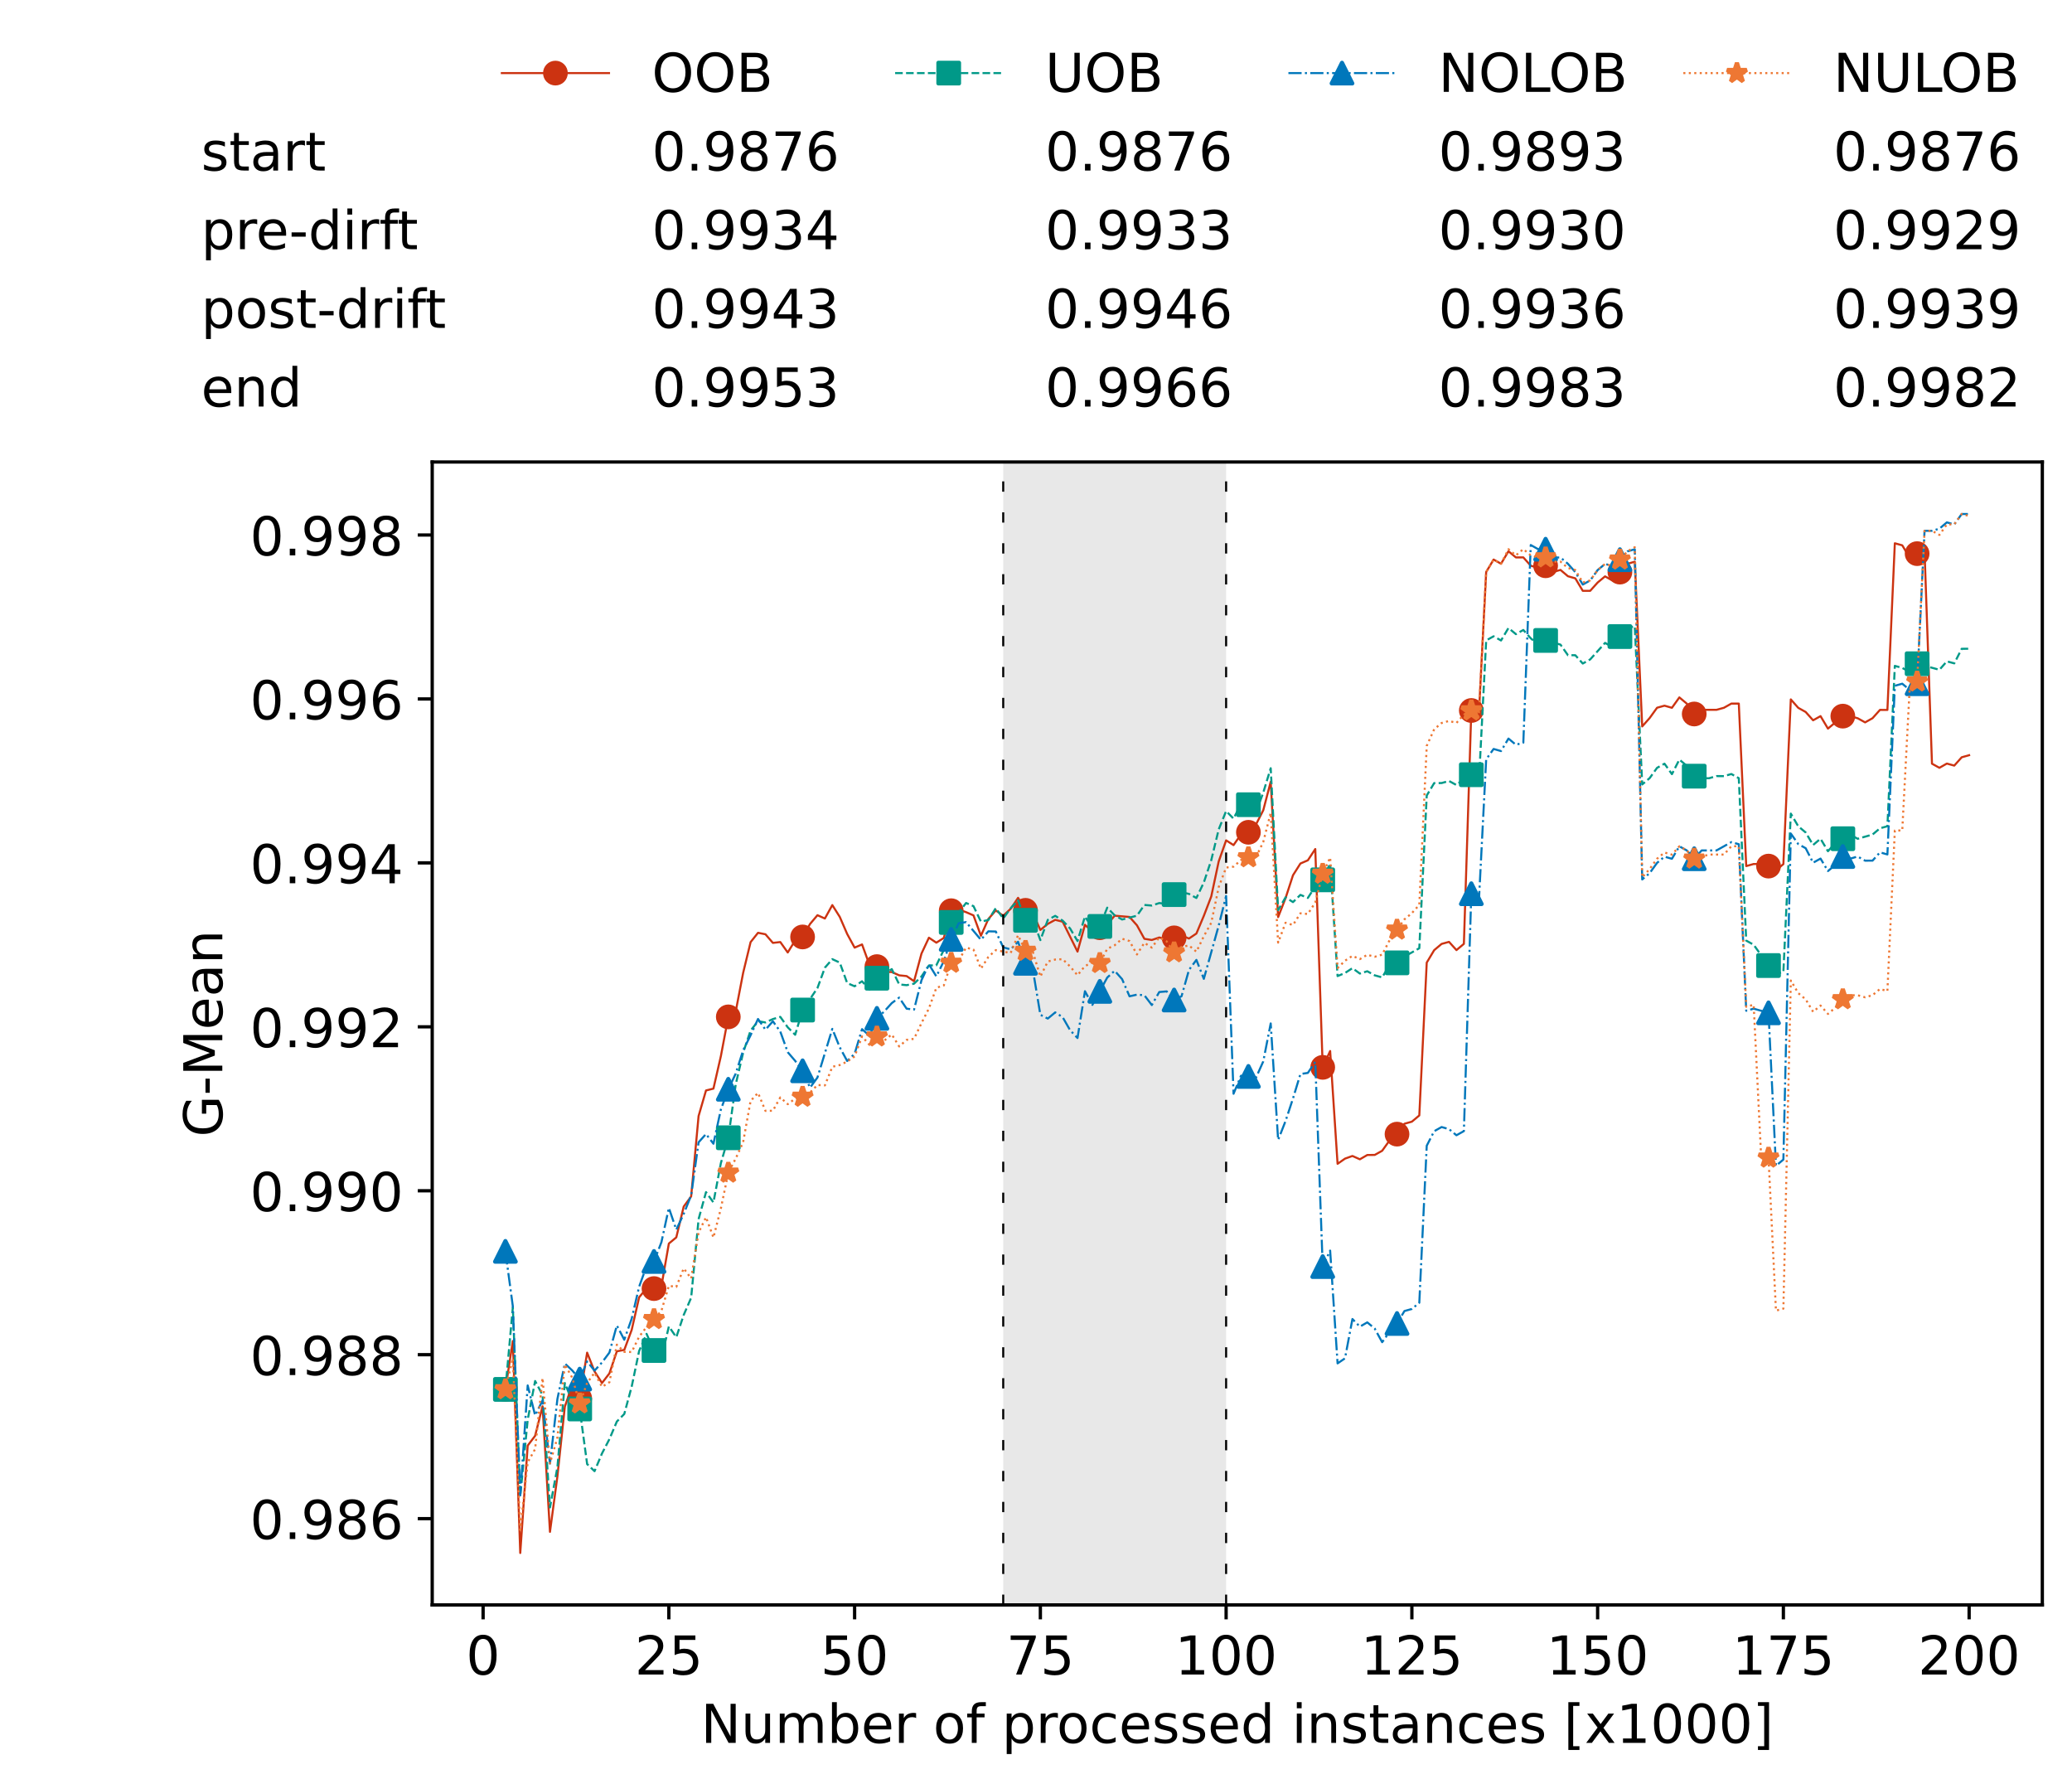 <?xml version="1.0" encoding="utf-8" standalone="no"?>
<!DOCTYPE svg PUBLIC "-//W3C//DTD SVG 1.1//EN"
  "http://www.w3.org/Graphics/SVG/1.1/DTD/svg11.dtd">
<!-- Created with matplotlib (https://matplotlib.org/) -->
<svg height="432.615pt" version="1.1" viewBox="0 0 502.65 432.615" width="502.65pt" xmlns="http://www.w3.org/2000/svg" xmlns:xlink="http://www.w3.org/1999/xlink">
 <defs>
  <style type="text/css">*{stroke-linecap:butt;stroke-linejoin:round;}</style>
 </defs>
 <g id="figure_1">
  <g id="patch_1">
   <path d="M 0 432.615 
L 502.65 432.615 
L 502.65 0 
L 0 0 
z
" style="fill:#ffffff;"/>
  </g>
  <g id="axes_1">
   <g id="patch_2">
    <path d="M 104.85 389.252 
L 495.45 389.252 
L 495.45 112.052 
L 104.85 112.052 
z
" style="fill:#ffffff;"/>
   </g>
   <g id="patch_3">
    <path clip-path="url(#p0f852ca352)" d="M 297.446 389.252 
L 297.446 112.052 
L 243.372 112.052 
L 243.372 389.252 
z
" style="fill:#d3d3d3;opacity:0.5;"/>
   </g>
   <g id="matplotlib.axis_1">
    <g id="xtick_1">
     <g id="line2d_1">
      <defs>
       <path d="M 0 0 
L 0 3.5 
" id="m1e21622406" style="stroke:#000000;stroke-width:0.8;"/>
      </defs>
      <g>
       <use style="stroke:#000000;stroke-width:0.8;" x="117.197" xlink:href="#m1e21622406" y="389.252"/>
      </g>
     </g>
     <g id="text_1">
      <!-- 0 -->
      <g transform="translate(113.061 406.13)scale(0.13 -0.13)">
       <defs>
        <path d="M 31.781 66.406 
Q 24.172 66.406 20.328 58.906 
Q 16.5 51.422 16.5 36.375 
Q 16.5 21.391 20.328 13.891 
Q 24.172 6.391 31.781 6.391 
Q 39.453 6.391 43.281 13.891 
Q 47.125 21.391 47.125 36.375 
Q 47.125 51.422 43.281 58.906 
Q 39.453 66.406 31.781 66.406 
z
M 31.781 74.219 
Q 44.047 74.219 50.516 64.516 
Q 56.984 54.828 56.984 36.375 
Q 56.984 17.969 50.516 8.266 
Q 44.047 -1.422 31.781 -1.422 
Q 19.531 -1.422 13.062 8.266 
Q 6.594 17.969 6.594 36.375 
Q 6.594 54.828 13.062 64.516 
Q 19.531 74.219 31.781 74.219 
z
" id="DejaVuSans-48"/>
       </defs>
       <use xlink:href="#DejaVuSans-48"/>
      </g>
     </g>
    </g>
    <g id="xtick_2">
     <g id="line2d_2">
      <g>
       <use style="stroke:#000000;stroke-width:0.8;" x="162.259" xlink:href="#m1e21622406" y="389.252"/>
      </g>
     </g>
     <g id="text_2">
      <!-- 25 -->
      <g transform="translate(153.988 406.13)scale(0.13 -0.13)">
       <defs>
        <path d="M 19.188 8.297 
L 53.609 8.297 
L 53.609 0 
L 7.328 0 
L 7.328 8.297 
Q 12.938 14.109 22.625 23.891 
Q 32.328 33.688 34.812 36.531 
Q 39.547 41.844 41.422 45.531 
Q 43.312 49.219 43.312 52.781 
Q 43.312 58.594 39.234 62.25 
Q 35.156 65.922 28.609 65.922 
Q 23.969 65.922 18.812 64.312 
Q 13.672 62.703 7.812 59.422 
L 7.812 69.391 
Q 13.766 71.781 18.938 73 
Q 24.125 74.219 28.422 74.219 
Q 39.75 74.219 46.484 68.547 
Q 53.219 62.891 53.219 53.422 
Q 53.219 48.922 51.531 44.891 
Q 49.859 40.875 45.406 35.406 
Q 44.188 33.984 37.641 27.219 
Q 31.109 20.453 19.188 8.297 
z
" id="DejaVuSans-50"/>
        <path d="M 10.797 72.906 
L 49.516 72.906 
L 49.516 64.594 
L 19.828 64.594 
L 19.828 46.734 
Q 21.969 47.469 24.109 47.828 
Q 26.266 48.188 28.422 48.188 
Q 40.625 48.188 47.75 41.5 
Q 54.891 34.812 54.891 23.391 
Q 54.891 11.625 47.562 5.094 
Q 40.234 -1.422 26.906 -1.422 
Q 22.312 -1.422 17.547 -0.641 
Q 12.797 0.141 7.719 1.703 
L 7.719 11.625 
Q 12.109 9.234 16.797 8.062 
Q 21.484 6.891 26.703 6.891 
Q 35.156 6.891 40.078 11.328 
Q 45.016 15.766 45.016 23.391 
Q 45.016 31 40.078 35.438 
Q 35.156 39.891 26.703 39.891 
Q 22.75 39.891 18.812 39.016 
Q 14.891 38.141 10.797 36.281 
z
" id="DejaVuSans-53"/>
       </defs>
       <use xlink:href="#DejaVuSans-50"/>
       <use x="63.623" xlink:href="#DejaVuSans-53"/>
      </g>
     </g>
    </g>
    <g id="xtick_3">
     <g id="line2d_3">
      <g>
       <use style="stroke:#000000;stroke-width:0.8;" x="207.322" xlink:href="#m1e21622406" y="389.252"/>
      </g>
     </g>
     <g id="text_3">
      <!-- 50 -->
      <g transform="translate(199.05 406.13)scale(0.13 -0.13)">
       <use xlink:href="#DejaVuSans-53"/>
       <use x="63.623" xlink:href="#DejaVuSans-48"/>
      </g>
     </g>
    </g>
    <g id="xtick_4">
     <g id="line2d_4">
      <g>
       <use style="stroke:#000000;stroke-width:0.8;" x="252.384" xlink:href="#m1e21622406" y="389.252"/>
      </g>
     </g>
     <g id="text_4">
      <!-- 75 -->
      <g transform="translate(244.113 406.13)scale(0.13 -0.13)">
       <defs>
        <path d="M 8.203 72.906 
L 55.078 72.906 
L 55.078 68.703 
L 28.609 0 
L 18.312 0 
L 43.219 64.594 
L 8.203 64.594 
z
" id="DejaVuSans-55"/>
       </defs>
       <use xlink:href="#DejaVuSans-55"/>
       <use x="63.623" xlink:href="#DejaVuSans-53"/>
      </g>
     </g>
    </g>
    <g id="xtick_5">
     <g id="line2d_5">
      <g>
       <use style="stroke:#000000;stroke-width:0.8;" x="297.446" xlink:href="#m1e21622406" y="389.252"/>
      </g>
     </g>
     <g id="text_5">
      <!-- 100 -->
      <g transform="translate(285.039 406.13)scale(0.13 -0.13)">
       <defs>
        <path d="M 12.406 8.297 
L 28.516 8.297 
L 28.516 63.922 
L 10.984 60.406 
L 10.984 69.391 
L 28.422 72.906 
L 38.281 72.906 
L 38.281 8.297 
L 54.391 8.297 
L 54.391 0 
L 12.406 0 
z
" id="DejaVuSans-49"/>
       </defs>
       <use xlink:href="#DejaVuSans-49"/>
       <use x="63.623" xlink:href="#DejaVuSans-48"/>
       <use x="127.246" xlink:href="#DejaVuSans-48"/>
      </g>
     </g>
    </g>
    <g id="xtick_6">
     <g id="line2d_6">
      <g>
       <use style="stroke:#000000;stroke-width:0.8;" x="342.509" xlink:href="#m1e21622406" y="389.252"/>
      </g>
     </g>
     <g id="text_6">
      <!-- 125 -->
      <g transform="translate(330.102 406.13)scale(0.13 -0.13)">
       <use xlink:href="#DejaVuSans-49"/>
       <use x="63.623" xlink:href="#DejaVuSans-50"/>
       <use x="127.246" xlink:href="#DejaVuSans-53"/>
      </g>
     </g>
    </g>
    <g id="xtick_7">
     <g id="line2d_7">
      <g>
       <use style="stroke:#000000;stroke-width:0.8;" x="387.571" xlink:href="#m1e21622406" y="389.252"/>
      </g>
     </g>
     <g id="text_7">
      <!-- 150 -->
      <g transform="translate(375.164 406.13)scale(0.13 -0.13)">
       <use xlink:href="#DejaVuSans-49"/>
       <use x="63.623" xlink:href="#DejaVuSans-53"/>
       <use x="127.246" xlink:href="#DejaVuSans-48"/>
      </g>
     </g>
    </g>
    <g id="xtick_8">
     <g id="line2d_8">
      <g>
       <use style="stroke:#000000;stroke-width:0.8;" x="432.633" xlink:href="#m1e21622406" y="389.252"/>
      </g>
     </g>
     <g id="text_8">
      <!-- 175 -->
      <g transform="translate(420.226 406.13)scale(0.13 -0.13)">
       <use xlink:href="#DejaVuSans-49"/>
       <use x="63.623" xlink:href="#DejaVuSans-55"/>
       <use x="127.246" xlink:href="#DejaVuSans-53"/>
      </g>
     </g>
    </g>
    <g id="xtick_9">
     <g id="line2d_9">
      <g>
       <use style="stroke:#000000;stroke-width:0.8;" x="477.695" xlink:href="#m1e21622406" y="389.252"/>
      </g>
     </g>
     <g id="text_9">
      <!-- 200 -->
      <g transform="translate(465.289 406.13)scale(0.13 -0.13)">
       <use xlink:href="#DejaVuSans-50"/>
       <use x="63.623" xlink:href="#DejaVuSans-48"/>
       <use x="127.246" xlink:href="#DejaVuSans-48"/>
      </g>
     </g>
    </g>
    <g id="text_10">
     <!-- Number of processed instances [x1000] -->
     <g transform="translate(170.025 422.711)scale(0.13 -0.13)">
      <defs>
       <path d="M 9.812 72.906 
L 23.094 72.906 
L 55.422 11.922 
L 55.422 72.906 
L 64.984 72.906 
L 64.984 0 
L 51.703 0 
L 19.391 60.984 
L 19.391 0 
L 9.812 0 
z
" id="DejaVuSans-78"/>
       <path d="M 8.5 21.578 
L 8.5 54.688 
L 17.484 54.688 
L 17.484 21.922 
Q 17.484 14.156 20.5 10.266 
Q 23.531 6.391 29.594 6.391 
Q 36.859 6.391 41.078 11.031 
Q 45.312 15.672 45.312 23.688 
L 45.312 54.688 
L 54.297 54.688 
L 54.297 0 
L 45.312 0 
L 45.312 8.406 
Q 42.047 3.422 37.719 1 
Q 33.406 -1.422 27.688 -1.422 
Q 18.266 -1.422 13.375 4.438 
Q 8.5 10.297 8.5 21.578 
z
M 31.109 56 
z
" id="DejaVuSans-117"/>
       <path d="M 52 44.188 
Q 55.375 50.25 60.062 53.125 
Q 64.75 56 71.094 56 
Q 79.641 56 84.281 50.016 
Q 88.922 44.047 88.922 33.016 
L 88.922 0 
L 79.891 0 
L 79.891 32.719 
Q 79.891 40.578 77.094 44.375 
Q 74.312 48.188 68.609 48.188 
Q 61.625 48.188 57.562 43.547 
Q 53.516 38.922 53.516 30.906 
L 53.516 0 
L 44.484 0 
L 44.484 32.719 
Q 44.484 40.625 41.703 44.406 
Q 38.922 48.188 33.109 48.188 
Q 26.219 48.188 22.156 43.531 
Q 18.109 38.875 18.109 30.906 
L 18.109 0 
L 9.078 0 
L 9.078 54.688 
L 18.109 54.688 
L 18.109 46.188 
Q 21.188 51.219 25.484 53.609 
Q 29.781 56 35.688 56 
Q 41.656 56 45.828 52.969 
Q 50 49.953 52 44.188 
z
" id="DejaVuSans-109"/>
       <path d="M 48.688 27.297 
Q 48.688 37.203 44.609 42.844 
Q 40.531 48.484 33.406 48.484 
Q 26.266 48.484 22.188 42.844 
Q 18.109 37.203 18.109 27.297 
Q 18.109 17.391 22.188 11.75 
Q 26.266 6.109 33.406 6.109 
Q 40.531 6.109 44.609 11.75 
Q 48.688 17.391 48.688 27.297 
z
M 18.109 46.391 
Q 20.953 51.266 25.266 53.625 
Q 29.594 56 35.594 56 
Q 45.562 56 51.781 48.094 
Q 58.016 40.188 58.016 27.297 
Q 58.016 14.406 51.781 6.484 
Q 45.562 -1.422 35.594 -1.422 
Q 29.594 -1.422 25.266 0.953 
Q 20.953 3.328 18.109 8.203 
L 18.109 0 
L 9.078 0 
L 9.078 75.984 
L 18.109 75.984 
z
" id="DejaVuSans-98"/>
       <path d="M 56.203 29.594 
L 56.203 25.203 
L 14.891 25.203 
Q 15.484 15.922 20.484 11.062 
Q 25.484 6.203 34.422 6.203 
Q 39.594 6.203 44.453 7.469 
Q 49.312 8.734 54.109 11.281 
L 54.109 2.781 
Q 49.266 0.734 44.188 -0.344 
Q 39.109 -1.422 33.891 -1.422 
Q 20.797 -1.422 13.156 6.188 
Q 5.516 13.812 5.516 26.812 
Q 5.516 40.234 12.766 48.109 
Q 20.016 56 32.328 56 
Q 43.359 56 49.781 48.891 
Q 56.203 41.797 56.203 29.594 
z
M 47.219 32.234 
Q 47.125 39.594 43.094 43.984 
Q 39.062 48.391 32.422 48.391 
Q 24.906 48.391 20.391 44.141 
Q 15.875 39.891 15.188 32.172 
z
" id="DejaVuSans-101"/>
       <path d="M 41.109 46.297 
Q 39.594 47.172 37.812 47.578 
Q 36.031 48 33.891 48 
Q 26.266 48 22.188 43.047 
Q 18.109 38.094 18.109 28.812 
L 18.109 0 
L 9.078 0 
L 9.078 54.688 
L 18.109 54.688 
L 18.109 46.188 
Q 20.953 51.172 25.484 53.578 
Q 30.031 56 36.531 56 
Q 37.453 56 38.578 55.875 
Q 39.703 55.766 41.062 55.516 
z
" id="DejaVuSans-114"/>
       <path id="DejaVuSans-32"/>
       <path d="M 30.609 48.391 
Q 23.391 48.391 19.188 42.75 
Q 14.984 37.109 14.984 27.297 
Q 14.984 17.484 19.156 11.844 
Q 23.344 6.203 30.609 6.203 
Q 37.797 6.203 41.984 11.859 
Q 46.188 17.531 46.188 27.297 
Q 46.188 37.016 41.984 42.703 
Q 37.797 48.391 30.609 48.391 
z
M 30.609 56 
Q 42.328 56 49.016 48.375 
Q 55.719 40.766 55.719 27.297 
Q 55.719 13.875 49.016 6.219 
Q 42.328 -1.422 30.609 -1.422 
Q 18.844 -1.422 12.172 6.219 
Q 5.516 13.875 5.516 27.297 
Q 5.516 40.766 12.172 48.375 
Q 18.844 56 30.609 56 
z
" id="DejaVuSans-111"/>
       <path d="M 37.109 75.984 
L 37.109 68.5 
L 28.516 68.5 
Q 23.688 68.5 21.797 66.547 
Q 19.922 64.594 19.922 59.516 
L 19.922 54.688 
L 34.719 54.688 
L 34.719 47.703 
L 19.922 47.703 
L 19.922 0 
L 10.891 0 
L 10.891 47.703 
L 2.297 47.703 
L 2.297 54.688 
L 10.891 54.688 
L 10.891 58.5 
Q 10.891 67.625 15.141 71.797 
Q 19.391 75.984 28.609 75.984 
z
" id="DejaVuSans-102"/>
       <path d="M 18.109 8.203 
L 18.109 -20.797 
L 9.078 -20.797 
L 9.078 54.688 
L 18.109 54.688 
L 18.109 46.391 
Q 20.953 51.266 25.266 53.625 
Q 29.594 56 35.594 56 
Q 45.562 56 51.781 48.094 
Q 58.016 40.188 58.016 27.297 
Q 58.016 14.406 51.781 6.484 
Q 45.562 -1.422 35.594 -1.422 
Q 29.594 -1.422 25.266 0.953 
Q 20.953 3.328 18.109 8.203 
z
M 48.688 27.297 
Q 48.688 37.203 44.609 42.844 
Q 40.531 48.484 33.406 48.484 
Q 26.266 48.484 22.188 42.844 
Q 18.109 37.203 18.109 27.297 
Q 18.109 17.391 22.188 11.75 
Q 26.266 6.109 33.406 6.109 
Q 40.531 6.109 44.609 11.75 
Q 48.688 17.391 48.688 27.297 
z
" id="DejaVuSans-112"/>
       <path d="M 48.781 52.594 
L 48.781 44.188 
Q 44.969 46.297 41.141 47.344 
Q 37.312 48.391 33.406 48.391 
Q 24.656 48.391 19.812 42.844 
Q 14.984 37.312 14.984 27.297 
Q 14.984 17.281 19.812 11.734 
Q 24.656 6.203 33.406 6.203 
Q 37.312 6.203 41.141 7.25 
Q 44.969 8.297 48.781 10.406 
L 48.781 2.094 
Q 45.016 0.344 40.984 -0.531 
Q 36.969 -1.422 32.422 -1.422 
Q 20.062 -1.422 12.781 6.344 
Q 5.516 14.109 5.516 27.297 
Q 5.516 40.672 12.859 48.328 
Q 20.219 56 33.016 56 
Q 37.156 56 41.109 55.141 
Q 45.062 54.297 48.781 52.594 
z
" id="DejaVuSans-99"/>
       <path d="M 44.281 53.078 
L 44.281 44.578 
Q 40.484 46.531 36.375 47.5 
Q 32.281 48.484 27.875 48.484 
Q 21.188 48.484 17.844 46.438 
Q 14.5 44.391 14.5 40.281 
Q 14.5 37.156 16.891 35.375 
Q 19.281 33.594 26.516 31.984 
L 29.594 31.297 
Q 39.156 29.25 43.188 25.516 
Q 47.219 21.781 47.219 15.094 
Q 47.219 7.469 41.188 3.016 
Q 35.156 -1.422 24.609 -1.422 
Q 20.219 -1.422 15.453 -0.562 
Q 10.688 0.297 5.422 2 
L 5.422 11.281 
Q 10.406 8.688 15.234 7.391 
Q 20.062 6.109 24.812 6.109 
Q 31.156 6.109 34.562 8.281 
Q 37.984 10.453 37.984 14.406 
Q 37.984 18.062 35.516 20.016 
Q 33.062 21.969 24.703 23.781 
L 21.578 24.516 
Q 13.234 26.266 9.516 29.906 
Q 5.812 33.547 5.812 39.891 
Q 5.812 47.609 11.281 51.797 
Q 16.75 56 26.812 56 
Q 31.781 56 36.172 55.266 
Q 40.578 54.547 44.281 53.078 
z
" id="DejaVuSans-115"/>
       <path d="M 45.406 46.391 
L 45.406 75.984 
L 54.391 75.984 
L 54.391 0 
L 45.406 0 
L 45.406 8.203 
Q 42.578 3.328 38.25 0.953 
Q 33.938 -1.422 27.875 -1.422 
Q 17.969 -1.422 11.734 6.484 
Q 5.516 14.406 5.516 27.297 
Q 5.516 40.188 11.734 48.094 
Q 17.969 56 27.875 56 
Q 33.938 56 38.25 53.625 
Q 42.578 51.266 45.406 46.391 
z
M 14.797 27.297 
Q 14.797 17.391 18.875 11.75 
Q 22.953 6.109 30.078 6.109 
Q 37.203 6.109 41.297 11.75 
Q 45.406 17.391 45.406 27.297 
Q 45.406 37.203 41.297 42.844 
Q 37.203 48.484 30.078 48.484 
Q 22.953 48.484 18.875 42.844 
Q 14.797 37.203 14.797 27.297 
z
" id="DejaVuSans-100"/>
       <path d="M 9.422 54.688 
L 18.406 54.688 
L 18.406 0 
L 9.422 0 
z
M 9.422 75.984 
L 18.406 75.984 
L 18.406 64.594 
L 9.422 64.594 
z
" id="DejaVuSans-105"/>
       <path d="M 54.891 33.016 
L 54.891 0 
L 45.906 0 
L 45.906 32.719 
Q 45.906 40.484 42.875 44.328 
Q 39.844 48.188 33.797 48.188 
Q 26.516 48.188 22.312 43.547 
Q 18.109 38.922 18.109 30.906 
L 18.109 0 
L 9.078 0 
L 9.078 54.688 
L 18.109 54.688 
L 18.109 46.188 
Q 21.344 51.125 25.703 53.562 
Q 30.078 56 35.797 56 
Q 45.219 56 50.047 50.172 
Q 54.891 44.344 54.891 33.016 
z
" id="DejaVuSans-110"/>
       <path d="M 18.312 70.219 
L 18.312 54.688 
L 36.812 54.688 
L 36.812 47.703 
L 18.312 47.703 
L 18.312 18.016 
Q 18.312 11.328 20.141 9.422 
Q 21.969 7.516 27.594 7.516 
L 36.812 7.516 
L 36.812 0 
L 27.594 0 
Q 17.188 0 13.234 3.875 
Q 9.281 7.766 9.281 18.016 
L 9.281 47.703 
L 2.688 47.703 
L 2.688 54.688 
L 9.281 54.688 
L 9.281 70.219 
z
" id="DejaVuSans-116"/>
       <path d="M 34.281 27.484 
Q 23.391 27.484 19.188 25 
Q 14.984 22.516 14.984 16.5 
Q 14.984 11.719 18.141 8.906 
Q 21.297 6.109 26.703 6.109 
Q 34.188 6.109 38.703 11.406 
Q 43.219 16.703 43.219 25.484 
L 43.219 27.484 
z
M 52.203 31.203 
L 52.203 0 
L 43.219 0 
L 43.219 8.297 
Q 40.141 3.328 35.547 0.953 
Q 30.953 -1.422 24.312 -1.422 
Q 15.922 -1.422 10.953 3.297 
Q 6 8.016 6 15.922 
Q 6 25.141 12.172 29.828 
Q 18.359 34.516 30.609 34.516 
L 43.219 34.516 
L 43.219 35.406 
Q 43.219 41.609 39.141 45 
Q 35.062 48.391 27.688 48.391 
Q 23 48.391 18.547 47.266 
Q 14.109 46.141 10.016 43.891 
L 10.016 52.203 
Q 14.938 54.109 19.578 55.047 
Q 24.219 56 28.609 56 
Q 40.484 56 46.344 49.844 
Q 52.203 43.703 52.203 31.203 
z
" id="DejaVuSans-97"/>
       <path d="M 8.594 75.984 
L 29.297 75.984 
L 29.297 69 
L 17.578 69 
L 17.578 -6.203 
L 29.297 -6.203 
L 29.297 -13.188 
L 8.594 -13.188 
z
" id="DejaVuSans-91"/>
       <path d="M 54.891 54.688 
L 35.109 28.078 
L 55.906 0 
L 45.312 0 
L 29.391 21.484 
L 13.484 0 
L 2.875 0 
L 24.125 28.609 
L 4.688 54.688 
L 15.281 54.688 
L 29.781 35.203 
L 44.281 54.688 
z
" id="DejaVuSans-120"/>
       <path d="M 30.422 75.984 
L 30.422 -13.188 
L 9.719 -13.188 
L 9.719 -6.203 
L 21.391 -6.203 
L 21.391 69 
L 9.719 69 
L 9.719 75.984 
z
" id="DejaVuSans-93"/>
      </defs>
      <use xlink:href="#DejaVuSans-78"/>
      <use x="74.805" xlink:href="#DejaVuSans-117"/>
      <use x="138.184" xlink:href="#DejaVuSans-109"/>
      <use x="235.596" xlink:href="#DejaVuSans-98"/>
      <use x="299.072" xlink:href="#DejaVuSans-101"/>
      <use x="360.596" xlink:href="#DejaVuSans-114"/>
      <use x="401.709" xlink:href="#DejaVuSans-32"/>
      <use x="433.496" xlink:href="#DejaVuSans-111"/>
      <use x="494.678" xlink:href="#DejaVuSans-102"/>
      <use x="529.883" xlink:href="#DejaVuSans-32"/>
      <use x="561.67" xlink:href="#DejaVuSans-112"/>
      <use x="625.146" xlink:href="#DejaVuSans-114"/>
      <use x="664.01" xlink:href="#DejaVuSans-111"/>
      <use x="725.191" xlink:href="#DejaVuSans-99"/>
      <use x="780.172" xlink:href="#DejaVuSans-101"/>
      <use x="841.695" xlink:href="#DejaVuSans-115"/>
      <use x="893.795" xlink:href="#DejaVuSans-115"/>
      <use x="945.895" xlink:href="#DejaVuSans-101"/>
      <use x="1007.418" xlink:href="#DejaVuSans-100"/>
      <use x="1070.895" xlink:href="#DejaVuSans-32"/>
      <use x="1102.682" xlink:href="#DejaVuSans-105"/>
      <use x="1130.465" xlink:href="#DejaVuSans-110"/>
      <use x="1193.844" xlink:href="#DejaVuSans-115"/>
      <use x="1245.943" xlink:href="#DejaVuSans-116"/>
      <use x="1285.152" xlink:href="#DejaVuSans-97"/>
      <use x="1346.432" xlink:href="#DejaVuSans-110"/>
      <use x="1409.811" xlink:href="#DejaVuSans-99"/>
      <use x="1464.791" xlink:href="#DejaVuSans-101"/>
      <use x="1526.314" xlink:href="#DejaVuSans-115"/>
      <use x="1578.414" xlink:href="#DejaVuSans-32"/>
      <use x="1610.201" xlink:href="#DejaVuSans-91"/>
      <use x="1649.215" xlink:href="#DejaVuSans-120"/>
      <use x="1708.395" xlink:href="#DejaVuSans-49"/>
      <use x="1772.018" xlink:href="#DejaVuSans-48"/>
      <use x="1835.641" xlink:href="#DejaVuSans-48"/>
      <use x="1899.264" xlink:href="#DejaVuSans-48"/>
      <use x="1962.887" xlink:href="#DejaVuSans-93"/>
     </g>
    </g>
   </g>
   <g id="matplotlib.axis_2">
    <g id="ytick_1">
     <g id="line2d_10">
      <defs>
       <path d="M 0 0 
L -3.5 0 
" id="m6922a02506" style="stroke:#000000;stroke-width:0.8;"/>
      </defs>
      <g>
       <use style="stroke:#000000;stroke-width:0.8;" x="104.85" xlink:href="#m6922a02506" y="368.321"/>
      </g>
     </g>
     <g id="text_11">
      <!-- 0.986 -->
      <g transform="translate(60.633 373.26)scale(0.13 -0.13)">
       <defs>
        <path d="M 10.688 12.406 
L 21 12.406 
L 21 0 
L 10.688 0 
z
" id="DejaVuSans-46"/>
        <path d="M 10.984 1.516 
L 10.984 10.5 
Q 14.703 8.734 18.5 7.812 
Q 22.312 6.891 25.984 6.891 
Q 35.75 6.891 40.891 13.453 
Q 46.047 20.016 46.781 33.406 
Q 43.953 29.203 39.594 26.953 
Q 35.25 24.703 29.984 24.703 
Q 19.047 24.703 12.672 31.312 
Q 6.297 37.938 6.297 49.422 
Q 6.297 60.641 12.938 67.422 
Q 19.578 74.219 30.609 74.219 
Q 43.266 74.219 49.922 64.516 
Q 56.594 54.828 56.594 36.375 
Q 56.594 19.141 48.406 8.859 
Q 40.234 -1.422 26.422 -1.422 
Q 22.703 -1.422 18.891 -0.688 
Q 15.094 0.047 10.984 1.516 
z
M 30.609 32.422 
Q 37.25 32.422 41.125 36.953 
Q 45.016 41.5 45.016 49.422 
Q 45.016 57.281 41.125 61.844 
Q 37.25 66.406 30.609 66.406 
Q 23.969 66.406 20.094 61.844 
Q 16.219 57.281 16.219 49.422 
Q 16.219 41.5 20.094 36.953 
Q 23.969 32.422 30.609 32.422 
z
" id="DejaVuSans-57"/>
        <path d="M 31.781 34.625 
Q 24.75 34.625 20.719 30.859 
Q 16.703 27.094 16.703 20.516 
Q 16.703 13.922 20.719 10.156 
Q 24.75 6.391 31.781 6.391 
Q 38.812 6.391 42.859 10.172 
Q 46.922 13.969 46.922 20.516 
Q 46.922 27.094 42.891 30.859 
Q 38.875 34.625 31.781 34.625 
z
M 21.922 38.812 
Q 15.578 40.375 12.031 44.719 
Q 8.5 49.078 8.5 55.328 
Q 8.5 64.062 14.719 69.141 
Q 20.953 74.219 31.781 74.219 
Q 42.672 74.219 48.875 69.141 
Q 55.078 64.062 55.078 55.328 
Q 55.078 49.078 51.531 44.719 
Q 48 40.375 41.703 38.812 
Q 48.828 37.156 52.797 32.312 
Q 56.781 27.484 56.781 20.516 
Q 56.781 9.906 50.312 4.234 
Q 43.844 -1.422 31.781 -1.422 
Q 19.734 -1.422 13.25 4.234 
Q 6.781 9.906 6.781 20.516 
Q 6.781 27.484 10.781 32.312 
Q 14.797 37.156 21.922 38.812 
z
M 18.312 54.391 
Q 18.312 48.734 21.844 45.562 
Q 25.391 42.391 31.781 42.391 
Q 38.141 42.391 41.719 45.562 
Q 45.312 48.734 45.312 54.391 
Q 45.312 60.062 41.719 63.234 
Q 38.141 66.406 31.781 66.406 
Q 25.391 66.406 21.844 63.234 
Q 18.312 60.062 18.312 54.391 
z
" id="DejaVuSans-56"/>
        <path d="M 33.016 40.375 
Q 26.375 40.375 22.484 35.828 
Q 18.609 31.297 18.609 23.391 
Q 18.609 15.531 22.484 10.953 
Q 26.375 6.391 33.016 6.391 
Q 39.656 6.391 43.531 10.953 
Q 47.406 15.531 47.406 23.391 
Q 47.406 31.297 43.531 35.828 
Q 39.656 40.375 33.016 40.375 
z
M 52.594 71.297 
L 52.594 62.312 
Q 48.875 64.062 45.094 64.984 
Q 41.312 65.922 37.594 65.922 
Q 27.828 65.922 22.672 59.328 
Q 17.531 52.734 16.797 39.406 
Q 19.672 43.656 24.016 45.922 
Q 28.375 48.188 33.594 48.188 
Q 44.578 48.188 50.953 41.516 
Q 57.328 34.859 57.328 23.391 
Q 57.328 12.156 50.688 5.359 
Q 44.047 -1.422 33.016 -1.422 
Q 20.359 -1.422 13.672 8.266 
Q 6.984 17.969 6.984 36.375 
Q 6.984 53.656 15.188 63.938 
Q 23.391 74.219 37.203 74.219 
Q 40.922 74.219 44.703 73.484 
Q 48.484 72.75 52.594 71.297 
z
" id="DejaVuSans-54"/>
       </defs>
       <use xlink:href="#DejaVuSans-48"/>
       <use x="63.623" xlink:href="#DejaVuSans-46"/>
       <use x="95.41" xlink:href="#DejaVuSans-57"/>
       <use x="159.033" xlink:href="#DejaVuSans-56"/>
       <use x="222.656" xlink:href="#DejaVuSans-54"/>
      </g>
     </g>
    </g>
    <g id="ytick_2">
     <g id="line2d_11">
      <g>
       <use style="stroke:#000000;stroke-width:0.8;" x="104.85" xlink:href="#m6922a02506" y="328.561"/>
      </g>
     </g>
     <g id="text_12">
      <!-- 0.988 -->
      <g transform="translate(60.633 333.5)scale(0.13 -0.13)">
       <use xlink:href="#DejaVuSans-48"/>
       <use x="63.623" xlink:href="#DejaVuSans-46"/>
       <use x="95.41" xlink:href="#DejaVuSans-57"/>
       <use x="159.033" xlink:href="#DejaVuSans-56"/>
       <use x="222.656" xlink:href="#DejaVuSans-56"/>
      </g>
     </g>
    </g>
    <g id="ytick_3">
     <g id="line2d_12">
      <g>
       <use style="stroke:#000000;stroke-width:0.8;" x="104.85" xlink:href="#m6922a02506" y="288.8"/>
      </g>
     </g>
     <g id="text_13">
      <!-- 0.990 -->
      <g transform="translate(60.633 293.739)scale(0.13 -0.13)">
       <use xlink:href="#DejaVuSans-48"/>
       <use x="63.623" xlink:href="#DejaVuSans-46"/>
       <use x="95.41" xlink:href="#DejaVuSans-57"/>
       <use x="159.033" xlink:href="#DejaVuSans-57"/>
       <use x="222.656" xlink:href="#DejaVuSans-48"/>
      </g>
     </g>
    </g>
    <g id="ytick_4">
     <g id="line2d_13">
      <g>
       <use style="stroke:#000000;stroke-width:0.8;" x="104.85" xlink:href="#m6922a02506" y="249.039"/>
      </g>
     </g>
     <g id="text_14">
      <!-- 0.992 -->
      <g transform="translate(60.633 253.978)scale(0.13 -0.13)">
       <use xlink:href="#DejaVuSans-48"/>
       <use x="63.623" xlink:href="#DejaVuSans-46"/>
       <use x="95.41" xlink:href="#DejaVuSans-57"/>
       <use x="159.033" xlink:href="#DejaVuSans-57"/>
       <use x="222.656" xlink:href="#DejaVuSans-50"/>
      </g>
     </g>
    </g>
    <g id="ytick_5">
     <g id="line2d_14">
      <g>
       <use style="stroke:#000000;stroke-width:0.8;" x="104.85" xlink:href="#m6922a02506" y="209.278"/>
      </g>
     </g>
     <g id="text_15">
      <!-- 0.994 -->
      <g transform="translate(60.633 214.217)scale(0.13 -0.13)">
       <defs>
        <path d="M 37.797 64.312 
L 12.891 25.391 
L 37.797 25.391 
z
M 35.203 72.906 
L 47.609 72.906 
L 47.609 25.391 
L 58.016 25.391 
L 58.016 17.188 
L 47.609 17.188 
L 47.609 0 
L 37.797 0 
L 37.797 17.188 
L 4.891 17.188 
L 4.891 26.703 
z
" id="DejaVuSans-52"/>
       </defs>
       <use xlink:href="#DejaVuSans-48"/>
       <use x="63.623" xlink:href="#DejaVuSans-46"/>
       <use x="95.41" xlink:href="#DejaVuSans-57"/>
       <use x="159.033" xlink:href="#DejaVuSans-57"/>
       <use x="222.656" xlink:href="#DejaVuSans-52"/>
      </g>
     </g>
    </g>
    <g id="ytick_6">
     <g id="line2d_15">
      <g>
       <use style="stroke:#000000;stroke-width:0.8;" x="104.85" xlink:href="#m6922a02506" y="169.517"/>
      </g>
     </g>
     <g id="text_16">
      <!-- 0.996 -->
      <g transform="translate(60.633 174.456)scale(0.13 -0.13)">
       <use xlink:href="#DejaVuSans-48"/>
       <use x="63.623" xlink:href="#DejaVuSans-46"/>
       <use x="95.41" xlink:href="#DejaVuSans-57"/>
       <use x="159.033" xlink:href="#DejaVuSans-57"/>
       <use x="222.656" xlink:href="#DejaVuSans-54"/>
      </g>
     </g>
    </g>
    <g id="ytick_7">
     <g id="line2d_16">
      <g>
       <use style="stroke:#000000;stroke-width:0.8;" x="104.85" xlink:href="#m6922a02506" y="129.756"/>
      </g>
     </g>
     <g id="text_17">
      <!-- 0.998 -->
      <g transform="translate(60.633 134.695)scale(0.13 -0.13)">
       <use xlink:href="#DejaVuSans-48"/>
       <use x="63.623" xlink:href="#DejaVuSans-46"/>
       <use x="95.41" xlink:href="#DejaVuSans-57"/>
       <use x="159.033" xlink:href="#DejaVuSans-57"/>
       <use x="222.656" xlink:href="#DejaVuSans-56"/>
      </g>
     </g>
    </g>
    <g id="text_18">
     <!-- G-Mean -->
     <g transform="translate(53.93 275.744)rotate(-90)scale(0.13 -0.13)">
      <defs>
       <path d="M 59.516 10.406 
L 59.516 29.984 
L 43.406 29.984 
L 43.406 38.094 
L 69.281 38.094 
L 69.281 6.781 
Q 63.578 2.734 56.688 0.656 
Q 49.812 -1.422 42 -1.422 
Q 24.906 -1.422 15.25 8.562 
Q 5.609 18.562 5.609 36.375 
Q 5.609 54.25 15.25 64.234 
Q 24.906 74.219 42 74.219 
Q 49.125 74.219 55.547 72.453 
Q 61.969 70.703 67.391 67.281 
L 67.391 56.781 
Q 61.922 61.422 55.766 63.766 
Q 49.609 66.109 42.828 66.109 
Q 29.438 66.109 22.719 58.641 
Q 16.016 51.172 16.016 36.375 
Q 16.016 21.625 22.719 14.156 
Q 29.438 6.688 42.828 6.688 
Q 48.047 6.688 52.141 7.594 
Q 56.25 8.5 59.516 10.406 
z
" id="DejaVuSans-71"/>
       <path d="M 4.891 31.391 
L 31.203 31.391 
L 31.203 23.391 
L 4.891 23.391 
z
" id="DejaVuSans-45"/>
       <path d="M 9.812 72.906 
L 24.516 72.906 
L 43.109 23.297 
L 61.812 72.906 
L 76.516 72.906 
L 76.516 0 
L 66.891 0 
L 66.891 64.016 
L 48.094 14.016 
L 38.188 14.016 
L 19.391 64.016 
L 19.391 0 
L 9.812 0 
z
" id="DejaVuSans-77"/>
      </defs>
      <use xlink:href="#DejaVuSans-71"/>
      <use x="77.49" xlink:href="#DejaVuSans-45"/>
      <use x="113.574" xlink:href="#DejaVuSans-77"/>
      <use x="199.854" xlink:href="#DejaVuSans-101"/>
      <use x="261.377" xlink:href="#DejaVuSans-97"/>
      <use x="322.656" xlink:href="#DejaVuSans-110"/>
     </g>
    </g>
   </g>
   <g id="line2d_17"/>
   <g id="line2d_18"/>
   <g id="line2d_19"/>
   <g id="line2d_20"/>
   <g id="line2d_21"/>
   <g id="line2d_22">
    <path clip-path="url(#p0f852ca352)" d="M 122.605 336.973 
L 124.407 325.247 
L 126.21 376.652 
L 128.012 350.605 
L 129.815 348.239 
L 131.617 341.077 
L 133.419 371.527 
L 135.222 358.066 
L 137.024 341.157 
L 138.827 335.938 
L 140.629 339.143 
L 142.432 328.065 
L 144.234 332.619 
L 146.037 335.431 
L 147.839 333.094 
L 149.642 327.74 
L 151.444 327.4 
L 153.247 322.534 
L 155.049 314.641 
L 156.852 312.445 
L 158.654 312.527 
L 160.457 311.919 
L 162.259 301.602 
L 164.062 300.107 
L 165.864 292.629 
L 167.667 290.178 
L 169.469 270.683 
L 171.272 264.475 
L 173.074 264.026 
L 174.877 256.153 
L 176.679 246.626 
L 178.482 245.314 
L 180.284 235.935 
L 182.087 228.497 
L 183.889 226.235 
L 185.692 226.592 
L 187.494 228.683 
L 189.297 228.478 
L 191.099 231.01 
L 192.902 228.085 
L 194.704 227.243 
L 196.507 224.099 
L 198.309 221.968 
L 200.112 222.771 
L 201.914 219.514 
L 203.717 222.37 
L 205.519 226.521 
L 207.322 229.832 
L 209.124 229.059 
L 210.927 233.996 
L 212.729 234.437 
L 214.532 235.738 
L 216.334 235.746 
L 218.137 236.551 
L 219.939 236.734 
L 221.742 237.976 
L 223.544 231.276 
L 225.347 227.423 
L 227.149 228.63 
L 228.952 227.493 
L 230.754 220.88 
L 232.557 220.577 
L 234.359 221.231 
L 236.162 222.012 
L 237.964 226.958 
L 239.767 222.881 
L 241.569 220.816 
L 243.372 222.091 
L 245.174 220.422 
L 246.976 217.751 
L 248.779 220.786 
L 250.581 221.533 
L 252.384 225.547 
L 254.186 224.075 
L 255.989 223.092 
L 257.791 223.542 
L 261.396 230.8 
L 263.199 224.301 
L 265.001 225.946 
L 266.804 225.008 
L 268.606 224.233 
L 270.409 222.088 
L 274.014 222.393 
L 275.816 224.424 
L 277.619 227.693 
L 279.421 227.98 
L 281.224 227.374 
L 283.026 227.78 
L 284.829 227.463 
L 286.631 226.876 
L 288.434 227.63 
L 290.236 226.415 
L 292.039 222.121 
L 293.841 217.423 
L 295.644 208.943 
L 297.446 203.818 
L 299.249 204.966 
L 301.051 202.359 
L 302.854 201.859 
L 304.656 200.033 
L 306.459 196.51 
L 308.261 189.604 
L 310.064 222.421 
L 311.866 217.822 
L 313.669 212.274 
L 315.471 209.433 
L 317.274 208.654 
L 319.076 205.921 
L 320.879 258.868 
L 322.681 254.908 
L 324.484 282.263 
L 326.286 281.01 
L 328.089 280.362 
L 329.891 281.169 
L 331.694 280.127 
L 333.496 280.111 
L 335.299 279.102 
L 337.101 276.592 
L 338.904 275.066 
L 340.706 272.547 
L 342.509 272.042 
L 344.311 270.531 
L 346.114 233.462 
L 347.916 230.452 
L 349.719 228.932 
L 351.521 228.433 
L 353.324 230.43 
L 355.126 228.917 
L 356.928 172.319 
L 358.731 173.828 
L 360.533 138.734 
L 362.336 135.71 
L 364.138 136.725 
L 365.941 133.696 
L 367.743 135.194 
L 369.546 135.19 
L 371.348 137.206 
L 373.151 137.72 
L 374.953 137.217 
L 376.756 138.726 
L 378.558 138.224 
L 380.361 139.75 
L 382.163 140.271 
L 383.966 143.291 
L 385.768 143.293 
L 387.571 141.287 
L 389.373 139.79 
L 391.176 140.798 
L 394.781 136.749 
L 396.583 136.235 
L 398.386 176.18 
L 400.188 174.153 
L 401.991 171.652 
L 403.793 171.151 
L 405.596 171.666 
L 407.398 169.144 
L 409.201 170.652 
L 411.003 173.168 
L 412.806 172.156 
L 416.411 172.155 
L 418.213 171.657 
L 420.016 170.644 
L 421.818 170.648 
L 423.621 210.056 
L 425.423 209.548 
L 427.226 209.552 
L 429.028 210.058 
L 430.831 211.077 
L 432.633 209.574 
L 434.436 169.629 
L 436.238 171.671 
L 438.041 172.678 
L 439.843 174.696 
L 441.646 173.687 
L 443.448 176.713 
L 447.053 173.687 
L 448.856 173.702 
L 450.658 174.201 
L 452.461 175.201 
L 454.263 174.189 
L 456.066 172.174 
L 457.868 172.182 
L 459.671 131.764 
L 461.473 132.26 
L 463.276 135.271 
L 465.078 134.277 
L 466.881 133.759 
L 468.683 185.22 
L 470.485 186.219 
L 472.288 185.192 
L 474.09 185.687 
L 475.893 183.667 
L 477.695 183.159 
L 477.695 183.159 
" style="fill:none;stroke:#cc3311;stroke-linecap:square;stroke-width:0.5;"/>
    <defs>
     <path d="M 0 2.5 
C 0.663 2.5 1.299 2.237 1.768 1.768 
C 2.237 1.299 2.5 0.663 2.5 0 
C 2.5 -0.663 2.237 -1.299 1.768 -1.768 
C 1.299 -2.237 0.663 -2.5 0 -2.5 
C -0.663 -2.5 -1.299 -2.237 -1.768 -1.768 
C -2.237 -1.299 -2.5 -0.663 -2.5 0 
C -2.5 0.663 -2.237 1.299 -1.768 1.768 
C -1.299 2.237 -0.663 2.5 0 2.5 
z
" id="mc03a9d5581" style="stroke:#cc3311;"/>
    </defs>
    <g clip-path="url(#p0f852ca352)">
     <use style="fill:#cc3311;stroke:#cc3311;" x="122.605" xlink:href="#mc03a9d5581" y="336.973"/>
     <use style="fill:#cc3311;stroke:#cc3311;" x="140.629" xlink:href="#mc03a9d5581" y="339.143"/>
     <use style="fill:#cc3311;stroke:#cc3311;" x="158.654" xlink:href="#mc03a9d5581" y="312.527"/>
     <use style="fill:#cc3311;stroke:#cc3311;" x="176.679" xlink:href="#mc03a9d5581" y="246.626"/>
     <use style="fill:#cc3311;stroke:#cc3311;" x="194.704" xlink:href="#mc03a9d5581" y="227.243"/>
     <use style="fill:#cc3311;stroke:#cc3311;" x="212.729" xlink:href="#mc03a9d5581" y="234.437"/>
     <use style="fill:#cc3311;stroke:#cc3311;" x="230.754" xlink:href="#mc03a9d5581" y="220.88"/>
     <use style="fill:#cc3311;stroke:#cc3311;" x="248.779" xlink:href="#mc03a9d5581" y="220.786"/>
     <use style="fill:#cc3311;stroke:#cc3311;" x="266.804" xlink:href="#mc03a9d5581" y="225.008"/>
     <use style="fill:#cc3311;stroke:#cc3311;" x="284.829" xlink:href="#mc03a9d5581" y="227.463"/>
     <use style="fill:#cc3311;stroke:#cc3311;" x="302.854" xlink:href="#mc03a9d5581" y="201.859"/>
     <use style="fill:#cc3311;stroke:#cc3311;" x="320.879" xlink:href="#mc03a9d5581" y="258.868"/>
     <use style="fill:#cc3311;stroke:#cc3311;" x="338.904" xlink:href="#mc03a9d5581" y="275.066"/>
     <use style="fill:#cc3311;stroke:#cc3311;" x="356.928" xlink:href="#mc03a9d5581" y="172.319"/>
     <use style="fill:#cc3311;stroke:#cc3311;" x="374.953" xlink:href="#mc03a9d5581" y="137.217"/>
     <use style="fill:#cc3311;stroke:#cc3311;" x="392.978" xlink:href="#mc03a9d5581" y="138.755"/>
     <use style="fill:#cc3311;stroke:#cc3311;" x="411.003" xlink:href="#mc03a9d5581" y="173.168"/>
     <use style="fill:#cc3311;stroke:#cc3311;" x="429.028" xlink:href="#mc03a9d5581" y="210.058"/>
     <use style="fill:#cc3311;stroke:#cc3311;" x="447.053" xlink:href="#mc03a9d5581" y="173.687"/>
     <use style="fill:#cc3311;stroke:#cc3311;" x="465.078" xlink:href="#mc03a9d5581" y="134.277"/>
    </g>
   </g>
   <g id="line2d_23"/>
   <g id="line2d_24"/>
   <g id="line2d_25"/>
   <g id="line2d_26"/>
   <g id="line2d_27">
    <path clip-path="url(#p0f852ca352)" d="M 122.605 336.973 
L 124.407 317.089 
L 126.21 362.819 
L 128.012 344.356 
L 129.815 334.945 
L 131.617 338.328 
L 133.419 365.599 
L 135.222 355.848 
L 137.024 335.441 
L 138.827 339.9 
L 140.629 341.719 
L 142.432 355.09 
L 144.234 356.81 
L 146.037 352.511 
L 147.839 349.035 
L 149.642 344.771 
L 151.444 342.941 
L 153.247 336.269 
L 155.049 327.653 
L 156.852 323.504 
L 158.654 327.538 
L 160.457 329.446 
L 162.259 321.705 
L 164.062 324.32 
L 165.864 318.915 
L 167.667 314.754 
L 169.469 295.692 
L 171.272 289.125 
L 173.074 291.639 
L 174.877 282.095 
L 176.679 275.948 
L 178.482 262.993 
L 180.284 255.298 
L 182.087 249.944 
L 183.889 247.682 
L 185.692 247.978 
L 187.494 247.16 
L 189.297 246.627 
L 191.099 249.159 
L 192.902 250.966 
L 194.704 244.969 
L 198.309 239.625 
L 200.112 234.692 
L 201.914 232.629 
L 203.717 233.459 
L 205.519 238.428 
L 207.322 239.2 
L 209.124 237.989 
L 210.927 240.044 
L 212.729 237.249 
L 214.532 236.222 
L 216.334 235.036 
L 218.137 238.754 
L 219.939 238.937 
L 221.742 238.572 
L 223.544 236.833 
L 225.347 234.157 
L 227.149 234.12 
L 228.952 230.385 
L 230.754 223.724 
L 234.359 219.002 
L 236.162 219.777 
L 237.964 223.53 
L 239.767 223.13 
L 241.569 220.244 
L 243.372 222.782 
L 245.174 220.274 
L 246.976 218.373 
L 248.779 223.199 
L 250.581 223.119 
L 252.384 228.006 
L 254.186 223.107 
L 255.989 222.123 
L 257.791 223.286 
L 259.594 225.187 
L 261.396 228.231 
L 263.199 222.293 
L 265.001 225.029 
L 266.804 224.69 
L 268.606 220.138 
L 270.409 222.001 
L 272.211 223.014 
L 275.816 222.087 
L 277.619 219.484 
L 279.421 219.629 
L 281.224 219.023 
L 283.026 219.221 
L 284.829 216.973 
L 286.631 216.386 
L 288.434 216.807 
L 290.236 217.792 
L 292.039 214.028 
L 293.841 208.617 
L 295.644 201.162 
L 297.446 196.711 
L 299.249 198.543 
L 301.051 195.019 
L 302.854 195.171 
L 304.656 197.122 
L 306.459 192.22 
L 308.261 186.32 
L 310.064 220.728 
L 311.866 217.642 
L 313.669 218.788 
L 315.471 217.037 
L 317.274 217.78 
L 319.076 214.989 
L 320.879 213.39 
L 322.681 209.43 
L 324.484 236.732 
L 326.286 235.984 
L 328.089 234.808 
L 329.891 236.119 
L 331.694 235.562 
L 333.496 236.552 
L 335.299 237.053 
L 337.101 234.04 
L 338.904 233.521 
L 340.706 232.003 
L 344.311 229.982 
L 346.114 192.938 
L 347.916 189.93 
L 349.719 189.916 
L 351.521 189.418 
L 353.324 190.397 
L 355.126 188.881 
L 356.928 187.896 
L 358.731 190.411 
L 360.533 155.331 
L 362.336 154.324 
L 364.138 155.339 
L 365.941 152.307 
L 367.743 153.8 
L 369.546 152.789 
L 371.348 154.81 
L 373.151 156.337 
L 374.953 155.33 
L 378.558 156.341 
L 380.361 158.897 
L 382.163 158.921 
L 383.966 160.93 
L 385.768 159.929 
L 389.373 155.923 
L 391.176 156.932 
L 392.978 154.384 
L 394.781 152.377 
L 396.583 151.86 
L 398.386 190.252 
L 400.188 188.727 
L 401.991 186.225 
L 403.793 185.222 
L 405.596 187.758 
L 407.398 184.224 
L 409.201 185.731 
L 411.003 188.247 
L 412.806 188.738 
L 414.608 188.746 
L 416.411 188.229 
L 418.213 188.236 
L 420.016 187.727 
L 421.818 188.739 
L 423.621 228.129 
L 425.423 229.135 
L 429.028 234.182 
L 430.831 236.221 
L 432.633 235.723 
L 434.436 197.33 
L 436.238 200.393 
L 438.041 201.906 
L 439.843 204.938 
L 441.646 203.422 
L 443.448 206.451 
L 445.251 204.432 
L 448.856 202.437 
L 450.658 203.436 
L 454.263 202.403 
L 456.066 200.888 
L 457.868 200.397 
L 459.671 161.498 
L 461.473 161.989 
L 463.276 162.974 
L 465.078 160.979 
L 470.485 162.444 
L 472.288 160.398 
L 474.09 160.89 
L 475.893 157.354 
L 477.695 157.341 
L 477.695 157.341 
" style="fill:none;stroke:#009988;stroke-dasharray:1.85,0.8;stroke-dashoffset:0;stroke-width:0.5;"/>
    <defs>
     <path d="M -2.5 2.5 
L 2.5 2.5 
L 2.5 -2.5 
L -2.5 -2.5 
z
" id="m9b09bb5520" style="stroke:#009988;stroke-linejoin:miter;"/>
    </defs>
    <g clip-path="url(#p0f852ca352)">
     <use style="fill:#009988;stroke:#009988;stroke-linejoin:miter;" x="122.605" xlink:href="#m9b09bb5520" y="336.973"/>
     <use style="fill:#009988;stroke:#009988;stroke-linejoin:miter;" x="140.629" xlink:href="#m9b09bb5520" y="341.719"/>
     <use style="fill:#009988;stroke:#009988;stroke-linejoin:miter;" x="158.654" xlink:href="#m9b09bb5520" y="327.538"/>
     <use style="fill:#009988;stroke:#009988;stroke-linejoin:miter;" x="176.679" xlink:href="#m9b09bb5520" y="275.948"/>
     <use style="fill:#009988;stroke:#009988;stroke-linejoin:miter;" x="194.704" xlink:href="#m9b09bb5520" y="244.969"/>
     <use style="fill:#009988;stroke:#009988;stroke-linejoin:miter;" x="212.729" xlink:href="#m9b09bb5520" y="237.249"/>
     <use style="fill:#009988;stroke:#009988;stroke-linejoin:miter;" x="230.754" xlink:href="#m9b09bb5520" y="223.724"/>
     <use style="fill:#009988;stroke:#009988;stroke-linejoin:miter;" x="248.779" xlink:href="#m9b09bb5520" y="223.199"/>
     <use style="fill:#009988;stroke:#009988;stroke-linejoin:miter;" x="266.804" xlink:href="#m9b09bb5520" y="224.69"/>
     <use style="fill:#009988;stroke:#009988;stroke-linejoin:miter;" x="284.829" xlink:href="#m9b09bb5520" y="216.973"/>
     <use style="fill:#009988;stroke:#009988;stroke-linejoin:miter;" x="302.854" xlink:href="#m9b09bb5520" y="195.171"/>
     <use style="fill:#009988;stroke:#009988;stroke-linejoin:miter;" x="320.879" xlink:href="#m9b09bb5520" y="213.39"/>
     <use style="fill:#009988;stroke:#009988;stroke-linejoin:miter;" x="338.904" xlink:href="#m9b09bb5520" y="233.521"/>
     <use style="fill:#009988;stroke:#009988;stroke-linejoin:miter;" x="356.928" xlink:href="#m9b09bb5520" y="187.896"/>
     <use style="fill:#009988;stroke:#009988;stroke-linejoin:miter;" x="374.953" xlink:href="#m9b09bb5520" y="155.33"/>
     <use style="fill:#009988;stroke:#009988;stroke-linejoin:miter;" x="392.978" xlink:href="#m9b09bb5520" y="154.384"/>
     <use style="fill:#009988;stroke:#009988;stroke-linejoin:miter;" x="411.003" xlink:href="#m9b09bb5520" y="188.247"/>
     <use style="fill:#009988;stroke:#009988;stroke-linejoin:miter;" x="429.028" xlink:href="#m9b09bb5520" y="234.182"/>
     <use style="fill:#009988;stroke:#009988;stroke-linejoin:miter;" x="447.053" xlink:href="#m9b09bb5520" y="203.421"/>
     <use style="fill:#009988;stroke:#009988;stroke-linejoin:miter;" x="465.078" xlink:href="#m9b09bb5520" y="160.979"/>
    </g>
   </g>
   <g id="line2d_28"/>
   <g id="line2d_29"/>
   <g id="line2d_30"/>
   <g id="line2d_31"/>
   <g id="line2d_32">
    <path clip-path="url(#p0f852ca352)" d="M 122.605 303.497 
L 124.407 316.8 
L 126.21 362.696 
L 128.012 336.016 
L 129.815 343.281 
L 131.617 339.664 
L 133.419 354.96 
L 135.222 339.297 
L 137.024 330.696 
L 138.827 332.386 
L 140.629 334.485 
L 142.432 330.208 
L 144.234 332.423 
L 146.037 330.447 
L 147.839 328.04 
L 149.642 321.464 
L 151.444 324.933 
L 153.247 319.816 
L 155.049 312.066 
L 156.852 307.086 
L 158.654 305.943 
L 160.457 301.265 
L 162.259 292.954 
L 164.062 298.229 
L 165.864 294.397 
L 167.667 289.931 
L 169.469 277.052 
L 171.272 275.041 
L 173.074 277.391 
L 174.877 269.095 
L 176.679 264.187 
L 178.482 260.376 
L 180.284 254.722 
L 182.087 251.083 
L 183.889 247.134 
L 185.692 249.74 
L 187.494 247.693 
L 189.297 250.195 
L 191.099 255.192 
L 192.902 257.294 
L 194.704 259.71 
L 196.507 263.793 
L 198.309 261.33 
L 201.914 249.54 
L 203.717 254.006 
L 205.519 257.326 
L 207.322 255.587 
L 209.124 249.601 
L 210.927 251.206 
L 212.729 246.989 
L 214.532 245.288 
L 216.334 243.288 
L 218.137 241.952 
L 219.939 244.637 
L 221.742 244.861 
L 223.544 237.738 
L 225.347 233.889 
L 227.149 236.803 
L 228.952 233.133 
L 230.754 227.846 
L 232.557 223.919 
L 234.359 223.642 
L 237.964 227.927 
L 239.767 225.879 
L 241.569 225.922 
L 243.372 229.758 
L 245.174 230.255 
L 246.976 228.408 
L 248.779 233.638 
L 250.581 235.275 
L 252.384 246.123 
L 254.186 247.038 
L 255.989 245.542 
L 257.791 246.704 
L 259.594 249.853 
L 261.396 251.757 
L 263.199 240.402 
L 265.001 243.718 
L 268.606 237.093 
L 270.409 235.454 
L 272.211 237.472 
L 274.014 241.64 
L 275.816 241.231 
L 277.619 241.391 
L 279.421 243.759 
L 281.224 240.602 
L 283.026 240.445 
L 284.829 242.535 
L 286.631 241.626 
L 288.434 235.24 
L 290.236 232.81 
L 292.039 237.404 
L 295.644 224.493 
L 297.446 217.3 
L 299.249 265.274 
L 301.051 260.912 
L 302.854 261.065 
L 304.656 261.451 
L 306.459 257.425 
L 308.261 248.215 
L 310.064 276.475 
L 311.866 271.877 
L 313.669 266.416 
L 315.471 260.489 
L 317.274 260.217 
L 319.076 257.542 
L 320.879 307.187 
L 322.681 303.313 
L 324.484 330.667 
L 326.286 329.442 
L 328.089 319.907 
L 329.891 321.761 
L 331.694 320.719 
L 333.496 322.223 
L 335.299 325.528 
L 337.101 323.02 
L 338.904 320.99 
L 340.706 317.97 
L 342.509 317.466 
L 344.311 315.955 
L 346.114 277.876 
L 347.916 274.36 
L 349.719 273.344 
L 351.521 273.851 
L 353.324 275.341 
L 355.126 274.332 
L 356.928 216.753 
L 358.731 219.263 
L 360.533 184.168 
L 362.336 181.649 
L 364.138 182.159 
L 365.941 179.13 
L 367.743 180.628 
L 369.546 180.122 
L 371.348 132.187 
L 373.151 133.202 
L 374.953 133.202 
L 376.756 135.212 
L 378.558 135.212 
L 380.361 136.738 
L 382.163 138.758 
L 383.966 141.777 
L 385.768 140.776 
L 387.571 138.267 
L 389.373 136.77 
L 391.176 137.275 
L 392.978 135.738 
L 394.781 133.732 
L 396.583 133.218 
L 398.386 213.296 
L 400.188 211.774 
L 401.991 209.273 
L 403.793 207.77 
L 405.596 208.282 
L 407.398 205.256 
L 409.201 206.26 
L 411.003 208.271 
L 412.806 206.26 
L 416.411 206.259 
L 420.016 204.244 
L 421.818 204.749 
L 423.621 245.146 
L 425.423 244.637 
L 429.028 245.65 
L 430.831 282.736 
L 432.633 281.234 
L 434.436 202.164 
L 436.238 204.713 
L 438.041 205.72 
L 439.843 209.243 
L 441.646 208.235 
L 443.448 211.261 
L 445.251 209.75 
L 447.053 207.735 
L 448.856 208.247 
L 450.658 207.74 
L 452.461 208.741 
L 454.263 208.735 
L 456.066 206.722 
L 457.868 207.233 
L 459.671 166.329 
L 461.473 165.821 
L 463.276 167.321 
L 465.078 165.824 
L 466.881 128.738 
L 468.683 128.738 
L 470.485 128.228 
L 472.288 126.693 
L 474.09 127.188 
L 475.893 124.664 
L 477.695 124.66 
L 477.695 124.66 
" style="fill:none;stroke:#0077bb;stroke-dasharray:3.2,0.8,0.5,0.8;stroke-dashoffset:0;stroke-width:0.5;"/>
    <defs>
     <path d="M 0 -2.5 
L -2.5 2.5 
L 2.5 2.5 
z
" id="m54fe665b07" style="stroke:#0077bb;stroke-linejoin:miter;"/>
    </defs>
    <g clip-path="url(#p0f852ca352)">
     <use style="fill:#0077bb;stroke:#0077bb;stroke-linejoin:miter;" x="122.605" xlink:href="#m54fe665b07" y="303.497"/>
     <use style="fill:#0077bb;stroke:#0077bb;stroke-linejoin:miter;" x="140.629" xlink:href="#m54fe665b07" y="334.485"/>
     <use style="fill:#0077bb;stroke:#0077bb;stroke-linejoin:miter;" x="158.654" xlink:href="#m54fe665b07" y="305.943"/>
     <use style="fill:#0077bb;stroke:#0077bb;stroke-linejoin:miter;" x="176.679" xlink:href="#m54fe665b07" y="264.187"/>
     <use style="fill:#0077bb;stroke:#0077bb;stroke-linejoin:miter;" x="194.704" xlink:href="#m54fe665b07" y="259.71"/>
     <use style="fill:#0077bb;stroke:#0077bb;stroke-linejoin:miter;" x="212.729" xlink:href="#m54fe665b07" y="246.989"/>
     <use style="fill:#0077bb;stroke:#0077bb;stroke-linejoin:miter;" x="230.754" xlink:href="#m54fe665b07" y="227.846"/>
     <use style="fill:#0077bb;stroke:#0077bb;stroke-linejoin:miter;" x="248.779" xlink:href="#m54fe665b07" y="233.638"/>
     <use style="fill:#0077bb;stroke:#0077bb;stroke-linejoin:miter;" x="266.804" xlink:href="#m54fe665b07" y="240.442"/>
     <use style="fill:#0077bb;stroke:#0077bb;stroke-linejoin:miter;" x="284.829" xlink:href="#m54fe665b07" y="242.535"/>
     <use style="fill:#0077bb;stroke:#0077bb;stroke-linejoin:miter;" x="302.854" xlink:href="#m54fe665b07" y="261.065"/>
     <use style="fill:#0077bb;stroke:#0077bb;stroke-linejoin:miter;" x="320.879" xlink:href="#m54fe665b07" y="307.187"/>
     <use style="fill:#0077bb;stroke:#0077bb;stroke-linejoin:miter;" x="338.904" xlink:href="#m54fe665b07" y="320.99"/>
     <use style="fill:#0077bb;stroke:#0077bb;stroke-linejoin:miter;" x="356.928" xlink:href="#m54fe665b07" y="216.753"/>
     <use style="fill:#0077bb;stroke:#0077bb;stroke-linejoin:miter;" x="374.953" xlink:href="#m54fe665b07" y="133.202"/>
     <use style="fill:#0077bb;stroke:#0077bb;stroke-linejoin:miter;" x="392.978" xlink:href="#m54fe665b07" y="135.738"/>
     <use style="fill:#0077bb;stroke:#0077bb;stroke-linejoin:miter;" x="411.003" xlink:href="#m54fe665b07" y="208.271"/>
     <use style="fill:#0077bb;stroke:#0077bb;stroke-linejoin:miter;" x="429.028" xlink:href="#m54fe665b07" y="245.65"/>
     <use style="fill:#0077bb;stroke:#0077bb;stroke-linejoin:miter;" x="447.053" xlink:href="#m54fe665b07" y="207.735"/>
     <use style="fill:#0077bb;stroke:#0077bb;stroke-linejoin:miter;" x="465.078" xlink:href="#m54fe665b07" y="165.824"/>
    </g>
   </g>
   <g id="line2d_33"/>
   <g id="line2d_34"/>
   <g id="line2d_35"/>
   <g id="line2d_36"/>
   <g id="line2d_37">
    <path clip-path="url(#p0f852ca352)" d="M 122.605 336.973 
L 124.407 329.455 
L 126.21 371.062 
L 128.012 354.668 
L 129.815 351.448 
L 131.617 334.206 
L 133.419 354.935 
L 135.222 348.654 
L 137.024 330.918 
L 138.827 334.175 
L 140.629 340.404 
L 142.432 335.418 
L 144.234 332.929 
L 146.037 336.36 
L 147.839 335.238 
L 149.642 326.128 
L 151.444 327.871 
L 153.247 327.906 
L 155.049 324.2 
L 156.852 321.837 
L 158.654 319.948 
L 160.457 317.897 
L 162.259 311.848 
L 164.062 312.126 
L 165.864 307.623 
L 167.667 310.075 
L 169.469 298.905 
L 171.272 295.216 
L 173.074 300.146 
L 174.877 293.087 
L 176.679 284.435 
L 178.482 280.98 
L 180.284 277.005 
L 182.087 267.008 
L 183.889 265.06 
L 185.692 269.423 
L 187.494 269.392 
L 189.297 266.161 
L 191.099 267.794 
L 192.902 266.457 
L 194.704 266.03 
L 196.507 264.976 
L 198.309 263.149 
L 200.112 263.241 
L 201.914 258.726 
L 203.717 258.306 
L 205.519 257.47 
L 207.322 256.22 
L 209.124 251.371 
L 210.927 253.416 
L 212.729 251.401 
L 214.532 252.371 
L 216.334 250.883 
L 218.137 253.8 
L 219.939 252.203 
L 221.742 251.946 
L 223.544 248.135 
L 225.347 244.595 
L 227.149 239.556 
L 228.952 239.017 
L 230.754 233.534 
L 232.557 233.009 
L 234.359 229.82 
L 236.162 230.308 
L 237.964 234.934 
L 239.767 232.094 
L 241.569 230.437 
L 245.174 231.146 
L 246.976 226.826 
L 248.779 230.649 
L 250.581 230.916 
L 252.384 236.87 
L 254.186 233.199 
L 255.989 232.724 
L 257.791 232.634 
L 259.594 234.392 
L 261.396 236.528 
L 263.199 234.299 
L 265.001 233.447 
L 266.804 233.588 
L 268.606 230.121 
L 270.409 229.259 
L 272.211 227.679 
L 274.014 228.237 
L 275.816 231.491 
L 277.619 228.661 
L 279.421 229.833 
L 281.224 227.355 
L 283.026 228.322 
L 284.829 231.002 
L 286.631 229.651 
L 288.434 229.306 
L 290.236 230.823 
L 292.039 227.059 
L 293.841 223.815 
L 295.644 215.171 
L 297.446 210.414 
L 299.249 210.191 
L 301.051 208.59 
L 302.854 207.943 
L 304.656 207.963 
L 306.459 204.191 
L 308.261 197.156 
L 310.064 228.613 
L 311.866 223.8 
L 313.669 224.35 
L 315.471 221.509 
L 317.274 221.677 
L 319.076 218.885 
L 320.879 211.941 
L 322.681 207.98 
L 324.484 234.793 
L 326.286 233.008 
L 328.089 231.831 
L 329.891 232.618 
L 331.694 231.567 
L 333.496 232.05 
L 335.299 231.544 
L 337.101 228.029 
L 340.706 222.974 
L 342.509 221.463 
L 344.311 219.448 
L 346.114 180.893 
L 347.916 176.874 
L 349.719 175.354 
L 351.521 174.855 
L 353.324 175.331 
L 355.126 173.314 
L 356.928 172.324 
L 358.731 173.834 
L 360.533 138.739 
L 362.336 135.715 
L 364.138 136.731 
L 365.941 133.198 
L 367.743 134.693 
L 369.546 133.181 
L 371.348 134.695 
L 373.151 135.208 
L 374.953 135.208 
L 376.756 136.216 
L 378.558 136.216 
L 380.361 137.742 
L 382.163 138.256 
L 383.966 141.275 
L 385.768 140.776 
L 387.571 138.267 
L 389.373 136.77 
L 391.176 137.274 
L 392.978 135.738 
L 394.781 133.732 
L 396.583 132.716 
L 398.386 212.794 
L 400.188 210.767 
L 401.991 208.266 
L 403.793 206.762 
L 405.596 207.274 
L 407.398 205.255 
L 409.201 206.258 
L 411.003 208.27 
L 414.608 207.26 
L 418.213 207.259 
L 420.016 205.239 
L 421.818 205.242 
L 423.621 244.184 
L 425.423 243.675 
L 427.226 280.287 
L 429.028 280.792 
L 430.831 317.878 
L 432.633 317.379 
L 434.436 237.805 
L 436.238 240.861 
L 438.041 242.371 
L 439.843 245.394 
L 441.646 243.882 
L 443.448 245.901 
L 445.251 244.39 
L 447.053 242.376 
L 448.856 241.385 
L 450.658 241.383 
L 452.461 241.879 
L 454.263 241.37 
L 456.066 239.861 
L 457.868 240.372 
L 459.671 201.424 
L 461.473 201.418 
L 463.276 166.815 
L 465.078 165.317 
L 466.881 128.733 
L 468.683 128.734 
L 470.485 129.731 
L 472.288 127.184 
L 474.09 127.176 
L 475.893 124.652 
L 477.695 125.152 
L 477.695 125.152 
" style="fill:none;stroke:#ee7733;stroke-dasharray:0.5,0.825;stroke-dashoffset:0;stroke-width:0.5;"/>
    <defs>
     <path d="M 0 -2.5 
L -0.561 -0.773 
L -2.378 -0.773 
L -0.908 0.295 
L -1.469 2.023 
L -0 0.955 
L 1.469 2.023 
L 0.908 0.295 
L 2.378 -0.773 
L 0.561 -0.773 
z
" id="me86e7939ae" style="stroke:#ee7733;stroke-linejoin:bevel;"/>
    </defs>
    <g clip-path="url(#p0f852ca352)">
     <use style="fill:#ee7733;stroke:#ee7733;stroke-linejoin:bevel;" x="122.605" xlink:href="#me86e7939ae" y="336.973"/>
     <use style="fill:#ee7733;stroke:#ee7733;stroke-linejoin:bevel;" x="140.629" xlink:href="#me86e7939ae" y="340.404"/>
     <use style="fill:#ee7733;stroke:#ee7733;stroke-linejoin:bevel;" x="158.654" xlink:href="#me86e7939ae" y="319.948"/>
     <use style="fill:#ee7733;stroke:#ee7733;stroke-linejoin:bevel;" x="176.679" xlink:href="#me86e7939ae" y="284.435"/>
     <use style="fill:#ee7733;stroke:#ee7733;stroke-linejoin:bevel;" x="194.704" xlink:href="#me86e7939ae" y="266.03"/>
     <use style="fill:#ee7733;stroke:#ee7733;stroke-linejoin:bevel;" x="212.729" xlink:href="#me86e7939ae" y="251.401"/>
     <use style="fill:#ee7733;stroke:#ee7733;stroke-linejoin:bevel;" x="230.754" xlink:href="#me86e7939ae" y="233.534"/>
     <use style="fill:#ee7733;stroke:#ee7733;stroke-linejoin:bevel;" x="248.779" xlink:href="#me86e7939ae" y="230.649"/>
     <use style="fill:#ee7733;stroke:#ee7733;stroke-linejoin:bevel;" x="266.804" xlink:href="#me86e7939ae" y="233.588"/>
     <use style="fill:#ee7733;stroke:#ee7733;stroke-linejoin:bevel;" x="284.829" xlink:href="#me86e7939ae" y="231.002"/>
     <use style="fill:#ee7733;stroke:#ee7733;stroke-linejoin:bevel;" x="302.854" xlink:href="#me86e7939ae" y="207.943"/>
     <use style="fill:#ee7733;stroke:#ee7733;stroke-linejoin:bevel;" x="320.879" xlink:href="#me86e7939ae" y="211.941"/>
     <use style="fill:#ee7733;stroke:#ee7733;stroke-linejoin:bevel;" x="338.904" xlink:href="#me86e7939ae" y="225.493"/>
     <use style="fill:#ee7733;stroke:#ee7733;stroke-linejoin:bevel;" x="356.928" xlink:href="#me86e7939ae" y="172.324"/>
     <use style="fill:#ee7733;stroke:#ee7733;stroke-linejoin:bevel;" x="374.953" xlink:href="#me86e7939ae" y="135.208"/>
     <use style="fill:#ee7733;stroke:#ee7733;stroke-linejoin:bevel;" x="392.978" xlink:href="#me86e7939ae" y="135.738"/>
     <use style="fill:#ee7733;stroke:#ee7733;stroke-linejoin:bevel;" x="411.003" xlink:href="#me86e7939ae" y="208.27"/>
     <use style="fill:#ee7733;stroke:#ee7733;stroke-linejoin:bevel;" x="429.028" xlink:href="#me86e7939ae" y="280.792"/>
     <use style="fill:#ee7733;stroke:#ee7733;stroke-linejoin:bevel;" x="447.053" xlink:href="#me86e7939ae" y="242.376"/>
     <use style="fill:#ee7733;stroke:#ee7733;stroke-linejoin:bevel;" x="465.078" xlink:href="#me86e7939ae" y="165.317"/>
    </g>
   </g>
   <g id="line2d_38"/>
   <g id="line2d_39"/>
   <g id="line2d_40"/>
   <g id="line2d_41"/>
   <g id="line2d_42">
    <path clip-path="url(#p0f852ca352)" d="M 243.372 389.252 
L 243.372 112.052 
" style="fill:none;stroke:#000000;stroke-dasharray:2.5,5;stroke-dashoffset:0;stroke-width:0.5;"/>
   </g>
   <g id="line2d_43">
    <path clip-path="url(#p0f852ca352)" d="M 297.446 389.252 
L 297.446 112.052 
" style="fill:none;stroke:#000000;stroke-dasharray:2.5,5;stroke-dashoffset:0;stroke-width:0.5;"/>
   </g>
   <g id="patch_4">
    <path d="M 104.85 389.252 
L 104.85 112.052 
" style="fill:none;stroke:#000000;stroke-linecap:square;stroke-linejoin:miter;stroke-width:0.8;"/>
   </g>
   <g id="patch_5">
    <path d="M 495.45 389.252 
L 495.45 112.052 
" style="fill:none;stroke:#000000;stroke-linecap:square;stroke-linejoin:miter;stroke-width:0.8;"/>
   </g>
   <g id="patch_6">
    <path d="M 104.85 389.252 
L 495.45 389.252 
" style="fill:none;stroke:#000000;stroke-linecap:square;stroke-linejoin:miter;stroke-width:0.8;"/>
   </g>
   <g id="patch_7">
    <path d="M 104.85 112.052 
L 495.45 112.052 
" style="fill:none;stroke:#000000;stroke-linecap:square;stroke-linejoin:miter;stroke-width:0.8;"/>
   </g>
   <g id="legend_1">
    <g id="line2d_44"/>
    <g id="line2d_45"/>
    <g id="text_19">
     <!--   -->
     <g transform="translate(48.8 22.278)scale(0.13 -0.13)">
      <use xlink:href="#DejaVuSans-32"/>
     </g>
    </g>
    <g id="line2d_46"/>
    <g id="line2d_47"/>
    <g id="text_20">
     <!-- start -->
     <g transform="translate(48.8 41.36)scale(0.13 -0.13)">
      <use xlink:href="#DejaVuSans-115"/>
      <use x="52.1" xlink:href="#DejaVuSans-116"/>
      <use x="91.309" xlink:href="#DejaVuSans-97"/>
      <use x="152.588" xlink:href="#DejaVuSans-114"/>
      <use x="193.701" xlink:href="#DejaVuSans-116"/>
     </g>
    </g>
    <g id="line2d_48"/>
    <g id="line2d_49"/>
    <g id="text_21">
     <!-- pre-dirft -->
     <g transform="translate(48.8 60.441)scale(0.13 -0.13)">
      <use xlink:href="#DejaVuSans-112"/>
      <use x="63.477" xlink:href="#DejaVuSans-114"/>
      <use x="102.34" xlink:href="#DejaVuSans-101"/>
      <use x="163.863" xlink:href="#DejaVuSans-45"/>
      <use x="199.947" xlink:href="#DejaVuSans-100"/>
      <use x="263.424" xlink:href="#DejaVuSans-105"/>
      <use x="291.207" xlink:href="#DejaVuSans-114"/>
      <use x="332.32" xlink:href="#DejaVuSans-102"/>
      <use x="365.775" xlink:href="#DejaVuSans-116"/>
     </g>
    </g>
    <g id="line2d_50"/>
    <g id="line2d_51"/>
    <g id="text_22">
     <!-- post-drift -->
     <g transform="translate(48.8 79.523)scale(0.13 -0.13)">
      <use xlink:href="#DejaVuSans-112"/>
      <use x="63.477" xlink:href="#DejaVuSans-111"/>
      <use x="124.658" xlink:href="#DejaVuSans-115"/>
      <use x="176.758" xlink:href="#DejaVuSans-116"/>
      <use x="215.967" xlink:href="#DejaVuSans-45"/>
      <use x="252.051" xlink:href="#DejaVuSans-100"/>
      <use x="315.527" xlink:href="#DejaVuSans-114"/>
      <use x="356.641" xlink:href="#DejaVuSans-105"/>
      <use x="384.424" xlink:href="#DejaVuSans-102"/>
      <use x="417.879" xlink:href="#DejaVuSans-116"/>
     </g>
    </g>
    <g id="line2d_52"/>
    <g id="line2d_53"/>
    <g id="text_23">
     <!-- end -->
     <g transform="translate(48.8 98.604)scale(0.13 -0.13)">
      <use xlink:href="#DejaVuSans-101"/>
      <use x="61.523" xlink:href="#DejaVuSans-110"/>
      <use x="124.902" xlink:href="#DejaVuSans-100"/>
     </g>
    </g>
    <g id="line2d_54">
     <path d="M 121.741 17.728 
L 147.741 17.728 
" style="fill:none;stroke:#cc3311;stroke-linecap:square;stroke-width:0.5;"/>
    </g>
    <g id="line2d_55">
     <g>
      <use style="fill:#cc3311;stroke:#cc3311;" x="134.741" xlink:href="#mc03a9d5581" y="17.728"/>
     </g>
    </g>
    <g id="text_24">
     <!-- OOB -->
     <g transform="translate(158.141 22.278)scale(0.13 -0.13)">
      <defs>
       <path d="M 39.406 66.219 
Q 28.656 66.219 22.328 58.203 
Q 16.016 50.203 16.016 36.375 
Q 16.016 22.609 22.328 14.594 
Q 28.656 6.594 39.406 6.594 
Q 50.141 6.594 56.422 14.594 
Q 62.703 22.609 62.703 36.375 
Q 62.703 50.203 56.422 58.203 
Q 50.141 66.219 39.406 66.219 
z
M 39.406 74.219 
Q 54.734 74.219 63.906 63.938 
Q 73.094 53.656 73.094 36.375 
Q 73.094 19.141 63.906 8.859 
Q 54.734 -1.422 39.406 -1.422 
Q 24.031 -1.422 14.812 8.828 
Q 5.609 19.094 5.609 36.375 
Q 5.609 53.656 14.812 63.938 
Q 24.031 74.219 39.406 74.219 
z
" id="DejaVuSans-79"/>
       <path d="M 19.672 34.812 
L 19.672 8.109 
L 35.5 8.109 
Q 43.453 8.109 47.281 11.406 
Q 51.125 14.703 51.125 21.484 
Q 51.125 28.328 47.281 31.562 
Q 43.453 34.812 35.5 34.812 
z
M 19.672 64.797 
L 19.672 42.828 
L 34.281 42.828 
Q 41.5 42.828 45.031 45.531 
Q 48.578 48.25 48.578 53.812 
Q 48.578 59.328 45.031 62.062 
Q 41.5 64.797 34.281 64.797 
z
M 9.812 72.906 
L 35.016 72.906 
Q 46.297 72.906 52.391 68.219 
Q 58.5 63.531 58.5 54.891 
Q 58.5 48.188 55.375 44.234 
Q 52.25 40.281 46.188 39.312 
Q 53.469 37.75 57.5 32.781 
Q 61.531 27.828 61.531 20.406 
Q 61.531 10.641 54.891 5.312 
Q 48.25 0 35.984 0 
L 9.812 0 
z
" id="DejaVuSans-66"/>
      </defs>
      <use xlink:href="#DejaVuSans-79"/>
      <use x="78.711" xlink:href="#DejaVuSans-79"/>
      <use x="157.422" xlink:href="#DejaVuSans-66"/>
     </g>
    </g>
    <g id="line2d_56"/>
    <g id="line2d_57"/>
    <g id="text_25">
     <!-- 0.9876 -->
     <g transform="translate(158.141 41.36)scale(0.13 -0.13)">
      <use xlink:href="#DejaVuSans-48"/>
      <use x="63.623" xlink:href="#DejaVuSans-46"/>
      <use x="95.41" xlink:href="#DejaVuSans-57"/>
      <use x="159.033" xlink:href="#DejaVuSans-56"/>
      <use x="222.656" xlink:href="#DejaVuSans-55"/>
      <use x="286.279" xlink:href="#DejaVuSans-54"/>
     </g>
    </g>
    <g id="line2d_58"/>
    <g id="line2d_59"/>
    <g id="text_26">
     <!-- 0.9934 -->
     <g transform="translate(158.141 60.441)scale(0.13 -0.13)">
      <defs>
       <path d="M 40.578 39.312 
Q 47.656 37.797 51.625 33 
Q 55.609 28.219 55.609 21.188 
Q 55.609 10.406 48.188 4.484 
Q 40.766 -1.422 27.094 -1.422 
Q 22.516 -1.422 17.656 -0.516 
Q 12.797 0.391 7.625 2.203 
L 7.625 11.719 
Q 11.719 9.328 16.594 8.109 
Q 21.484 6.891 26.812 6.891 
Q 36.078 6.891 40.938 10.547 
Q 45.797 14.203 45.797 21.188 
Q 45.797 27.641 41.281 31.266 
Q 36.766 34.906 28.719 34.906 
L 20.219 34.906 
L 20.219 43.016 
L 29.109 43.016 
Q 36.375 43.016 40.234 45.922 
Q 44.094 48.828 44.094 54.297 
Q 44.094 59.906 40.109 62.906 
Q 36.141 65.922 28.719 65.922 
Q 24.656 65.922 20.016 65.031 
Q 15.375 64.156 9.812 62.312 
L 9.812 71.094 
Q 15.438 72.656 20.344 73.438 
Q 25.25 74.219 29.594 74.219 
Q 40.828 74.219 47.359 69.109 
Q 53.906 64.016 53.906 55.328 
Q 53.906 49.266 50.438 45.094 
Q 46.969 40.922 40.578 39.312 
z
" id="DejaVuSans-51"/>
      </defs>
      <use xlink:href="#DejaVuSans-48"/>
      <use x="63.623" xlink:href="#DejaVuSans-46"/>
      <use x="95.41" xlink:href="#DejaVuSans-57"/>
      <use x="159.033" xlink:href="#DejaVuSans-57"/>
      <use x="222.656" xlink:href="#DejaVuSans-51"/>
      <use x="286.279" xlink:href="#DejaVuSans-52"/>
     </g>
    </g>
    <g id="line2d_60"/>
    <g id="line2d_61"/>
    <g id="text_27">
     <!-- 0.9943 -->
     <g transform="translate(158.141 79.523)scale(0.13 -0.13)">
      <use xlink:href="#DejaVuSans-48"/>
      <use x="63.623" xlink:href="#DejaVuSans-46"/>
      <use x="95.41" xlink:href="#DejaVuSans-57"/>
      <use x="159.033" xlink:href="#DejaVuSans-57"/>
      <use x="222.656" xlink:href="#DejaVuSans-52"/>
      <use x="286.279" xlink:href="#DejaVuSans-51"/>
     </g>
    </g>
    <g id="line2d_62"/>
    <g id="line2d_63"/>
    <g id="text_28">
     <!-- 0.9953 -->
     <g transform="translate(158.141 98.604)scale(0.13 -0.13)">
      <use xlink:href="#DejaVuSans-48"/>
      <use x="63.623" xlink:href="#DejaVuSans-46"/>
      <use x="95.41" xlink:href="#DejaVuSans-57"/>
      <use x="159.033" xlink:href="#DejaVuSans-57"/>
      <use x="222.656" xlink:href="#DejaVuSans-53"/>
      <use x="286.279" xlink:href="#DejaVuSans-51"/>
     </g>
    </g>
    <g id="line2d_64">
     <path d="M 217.149 17.728 
L 243.149 17.728 
" style="fill:none;stroke:#009988;stroke-dasharray:1.85,0.8;stroke-dashoffset:0;stroke-width:0.5;"/>
    </g>
    <g id="line2d_65">
     <g>
      <use style="fill:#009988;stroke:#009988;stroke-linejoin:miter;" x="230.149" xlink:href="#m9b09bb5520" y="17.728"/>
     </g>
    </g>
    <g id="text_29">
     <!-- UOB -->
     <g transform="translate(253.549 22.278)scale(0.13 -0.13)">
      <defs>
       <path d="M 8.688 72.906 
L 18.609 72.906 
L 18.609 28.609 
Q 18.609 16.891 22.844 11.734 
Q 27.094 6.594 36.625 6.594 
Q 46.094 6.594 50.344 11.734 
Q 54.594 16.891 54.594 28.609 
L 54.594 72.906 
L 64.5 72.906 
L 64.5 27.391 
Q 64.5 13.141 57.438 5.859 
Q 50.391 -1.422 36.625 -1.422 
Q 22.797 -1.422 15.734 5.859 
Q 8.688 13.141 8.688 27.391 
z
" id="DejaVuSans-85"/>
      </defs>
      <use xlink:href="#DejaVuSans-85"/>
      <use x="73.193" xlink:href="#DejaVuSans-79"/>
      <use x="151.904" xlink:href="#DejaVuSans-66"/>
     </g>
    </g>
    <g id="line2d_66"/>
    <g id="line2d_67"/>
    <g id="text_30">
     <!-- 0.9876 -->
     <g transform="translate(253.549 41.36)scale(0.13 -0.13)">
      <use xlink:href="#DejaVuSans-48"/>
      <use x="63.623" xlink:href="#DejaVuSans-46"/>
      <use x="95.41" xlink:href="#DejaVuSans-57"/>
      <use x="159.033" xlink:href="#DejaVuSans-56"/>
      <use x="222.656" xlink:href="#DejaVuSans-55"/>
      <use x="286.279" xlink:href="#DejaVuSans-54"/>
     </g>
    </g>
    <g id="line2d_68"/>
    <g id="line2d_69"/>
    <g id="text_31">
     <!-- 0.9933 -->
     <g transform="translate(253.549 60.441)scale(0.13 -0.13)">
      <use xlink:href="#DejaVuSans-48"/>
      <use x="63.623" xlink:href="#DejaVuSans-46"/>
      <use x="95.41" xlink:href="#DejaVuSans-57"/>
      <use x="159.033" xlink:href="#DejaVuSans-57"/>
      <use x="222.656" xlink:href="#DejaVuSans-51"/>
      <use x="286.279" xlink:href="#DejaVuSans-51"/>
     </g>
    </g>
    <g id="line2d_70"/>
    <g id="line2d_71"/>
    <g id="text_32">
     <!-- 0.9946 -->
     <g transform="translate(253.549 79.523)scale(0.13 -0.13)">
      <use xlink:href="#DejaVuSans-48"/>
      <use x="63.623" xlink:href="#DejaVuSans-46"/>
      <use x="95.41" xlink:href="#DejaVuSans-57"/>
      <use x="159.033" xlink:href="#DejaVuSans-57"/>
      <use x="222.656" xlink:href="#DejaVuSans-52"/>
      <use x="286.279" xlink:href="#DejaVuSans-54"/>
     </g>
    </g>
    <g id="line2d_72"/>
    <g id="line2d_73"/>
    <g id="text_33">
     <!-- 0.9966 -->
     <g transform="translate(253.549 98.604)scale(0.13 -0.13)">
      <use xlink:href="#DejaVuSans-48"/>
      <use x="63.623" xlink:href="#DejaVuSans-46"/>
      <use x="95.41" xlink:href="#DejaVuSans-57"/>
      <use x="159.033" xlink:href="#DejaVuSans-57"/>
      <use x="222.656" xlink:href="#DejaVuSans-54"/>
      <use x="286.279" xlink:href="#DejaVuSans-54"/>
     </g>
    </g>
    <g id="line2d_74">
     <path d="M 312.558 17.728 
L 338.558 17.728 
" style="fill:none;stroke:#0077bb;stroke-dasharray:3.2,0.8,0.5,0.8;stroke-dashoffset:0;stroke-width:0.5;"/>
    </g>
    <g id="line2d_75">
     <g>
      <use style="fill:#0077bb;stroke:#0077bb;stroke-linejoin:miter;" x="325.558" xlink:href="#m54fe665b07" y="17.728"/>
     </g>
    </g>
    <g id="text_34">
     <!-- NOLOB -->
     <g transform="translate(348.958 22.278)scale(0.13 -0.13)">
      <defs>
       <path d="M 9.812 72.906 
L 19.672 72.906 
L 19.672 8.297 
L 55.172 8.297 
L 55.172 0 
L 9.812 0 
z
" id="DejaVuSans-76"/>
      </defs>
      <use xlink:href="#DejaVuSans-78"/>
      <use x="74.805" xlink:href="#DejaVuSans-79"/>
      <use x="153.516" xlink:href="#DejaVuSans-76"/>
      <use x="205.604" xlink:href="#DejaVuSans-79"/>
      <use x="284.314" xlink:href="#DejaVuSans-66"/>
     </g>
    </g>
    <g id="line2d_76"/>
    <g id="line2d_77"/>
    <g id="text_35">
     <!-- 0.9893 -->
     <g transform="translate(348.958 41.36)scale(0.13 -0.13)">
      <use xlink:href="#DejaVuSans-48"/>
      <use x="63.623" xlink:href="#DejaVuSans-46"/>
      <use x="95.41" xlink:href="#DejaVuSans-57"/>
      <use x="159.033" xlink:href="#DejaVuSans-56"/>
      <use x="222.656" xlink:href="#DejaVuSans-57"/>
      <use x="286.279" xlink:href="#DejaVuSans-51"/>
     </g>
    </g>
    <g id="line2d_78"/>
    <g id="line2d_79"/>
    <g id="text_36">
     <!-- 0.9930 -->
     <g transform="translate(348.958 60.441)scale(0.13 -0.13)">
      <use xlink:href="#DejaVuSans-48"/>
      <use x="63.623" xlink:href="#DejaVuSans-46"/>
      <use x="95.41" xlink:href="#DejaVuSans-57"/>
      <use x="159.033" xlink:href="#DejaVuSans-57"/>
      <use x="222.656" xlink:href="#DejaVuSans-51"/>
      <use x="286.279" xlink:href="#DejaVuSans-48"/>
     </g>
    </g>
    <g id="line2d_80"/>
    <g id="line2d_81"/>
    <g id="text_37">
     <!-- 0.9936 -->
     <g transform="translate(348.958 79.523)scale(0.13 -0.13)">
      <use xlink:href="#DejaVuSans-48"/>
      <use x="63.623" xlink:href="#DejaVuSans-46"/>
      <use x="95.41" xlink:href="#DejaVuSans-57"/>
      <use x="159.033" xlink:href="#DejaVuSans-57"/>
      <use x="222.656" xlink:href="#DejaVuSans-51"/>
      <use x="286.279" xlink:href="#DejaVuSans-54"/>
     </g>
    </g>
    <g id="line2d_82"/>
    <g id="line2d_83"/>
    <g id="text_38">
     <!-- 0.9983 -->
     <g transform="translate(348.958 98.604)scale(0.13 -0.13)">
      <use xlink:href="#DejaVuSans-48"/>
      <use x="63.623" xlink:href="#DejaVuSans-46"/>
      <use x="95.41" xlink:href="#DejaVuSans-57"/>
      <use x="159.033" xlink:href="#DejaVuSans-57"/>
      <use x="222.656" xlink:href="#DejaVuSans-56"/>
      <use x="286.279" xlink:href="#DejaVuSans-51"/>
     </g>
    </g>
    <g id="line2d_84">
     <path d="M 408.362 17.728 
L 434.362 17.728 
" style="fill:none;stroke:#ee7733;stroke-dasharray:0.5,0.825;stroke-dashoffset:0;stroke-width:0.5;"/>
    </g>
    <g id="line2d_85">
     <g>
      <use style="fill:#ee7733;stroke:#ee7733;stroke-linejoin:bevel;" x="421.362" xlink:href="#me86e7939ae" y="17.728"/>
     </g>
    </g>
    <g id="text_39">
     <!-- NULOB -->
     <g transform="translate(444.762 22.278)scale(0.13 -0.13)">
      <use xlink:href="#DejaVuSans-78"/>
      <use x="74.805" xlink:href="#DejaVuSans-85"/>
      <use x="147.998" xlink:href="#DejaVuSans-76"/>
      <use x="200.086" xlink:href="#DejaVuSans-79"/>
      <use x="278.797" xlink:href="#DejaVuSans-66"/>
     </g>
    </g>
    <g id="line2d_86"/>
    <g id="line2d_87"/>
    <g id="text_40">
     <!-- 0.9876 -->
     <g transform="translate(444.762 41.36)scale(0.13 -0.13)">
      <use xlink:href="#DejaVuSans-48"/>
      <use x="63.623" xlink:href="#DejaVuSans-46"/>
      <use x="95.41" xlink:href="#DejaVuSans-57"/>
      <use x="159.033" xlink:href="#DejaVuSans-56"/>
      <use x="222.656" xlink:href="#DejaVuSans-55"/>
      <use x="286.279" xlink:href="#DejaVuSans-54"/>
     </g>
    </g>
    <g id="line2d_88"/>
    <g id="line2d_89"/>
    <g id="text_41">
     <!-- 0.9929 -->
     <g transform="translate(444.762 60.441)scale(0.13 -0.13)">
      <use xlink:href="#DejaVuSans-48"/>
      <use x="63.623" xlink:href="#DejaVuSans-46"/>
      <use x="95.41" xlink:href="#DejaVuSans-57"/>
      <use x="159.033" xlink:href="#DejaVuSans-57"/>
      <use x="222.656" xlink:href="#DejaVuSans-50"/>
      <use x="286.279" xlink:href="#DejaVuSans-57"/>
     </g>
    </g>
    <g id="line2d_90"/>
    <g id="line2d_91"/>
    <g id="text_42">
     <!-- 0.9939 -->
     <g transform="translate(444.762 79.523)scale(0.13 -0.13)">
      <use xlink:href="#DejaVuSans-48"/>
      <use x="63.623" xlink:href="#DejaVuSans-46"/>
      <use x="95.41" xlink:href="#DejaVuSans-57"/>
      <use x="159.033" xlink:href="#DejaVuSans-57"/>
      <use x="222.656" xlink:href="#DejaVuSans-51"/>
      <use x="286.279" xlink:href="#DejaVuSans-57"/>
     </g>
    </g>
    <g id="line2d_92"/>
    <g id="line2d_93"/>
    <g id="text_43">
     <!-- 0.9982 -->
     <g transform="translate(444.762 98.604)scale(0.13 -0.13)">
      <use xlink:href="#DejaVuSans-48"/>
      <use x="63.623" xlink:href="#DejaVuSans-46"/>
      <use x="95.41" xlink:href="#DejaVuSans-57"/>
      <use x="159.033" xlink:href="#DejaVuSans-57"/>
      <use x="222.656" xlink:href="#DejaVuSans-56"/>
      <use x="286.279" xlink:href="#DejaVuSans-50"/>
     </g>
    </g>
   </g>
  </g>
 </g>
 <defs>
  <clipPath id="p0f852ca352">
   <rect height="277.2" width="390.6" x="104.85" y="112.052"/>
  </clipPath>
 </defs>
</svg>
